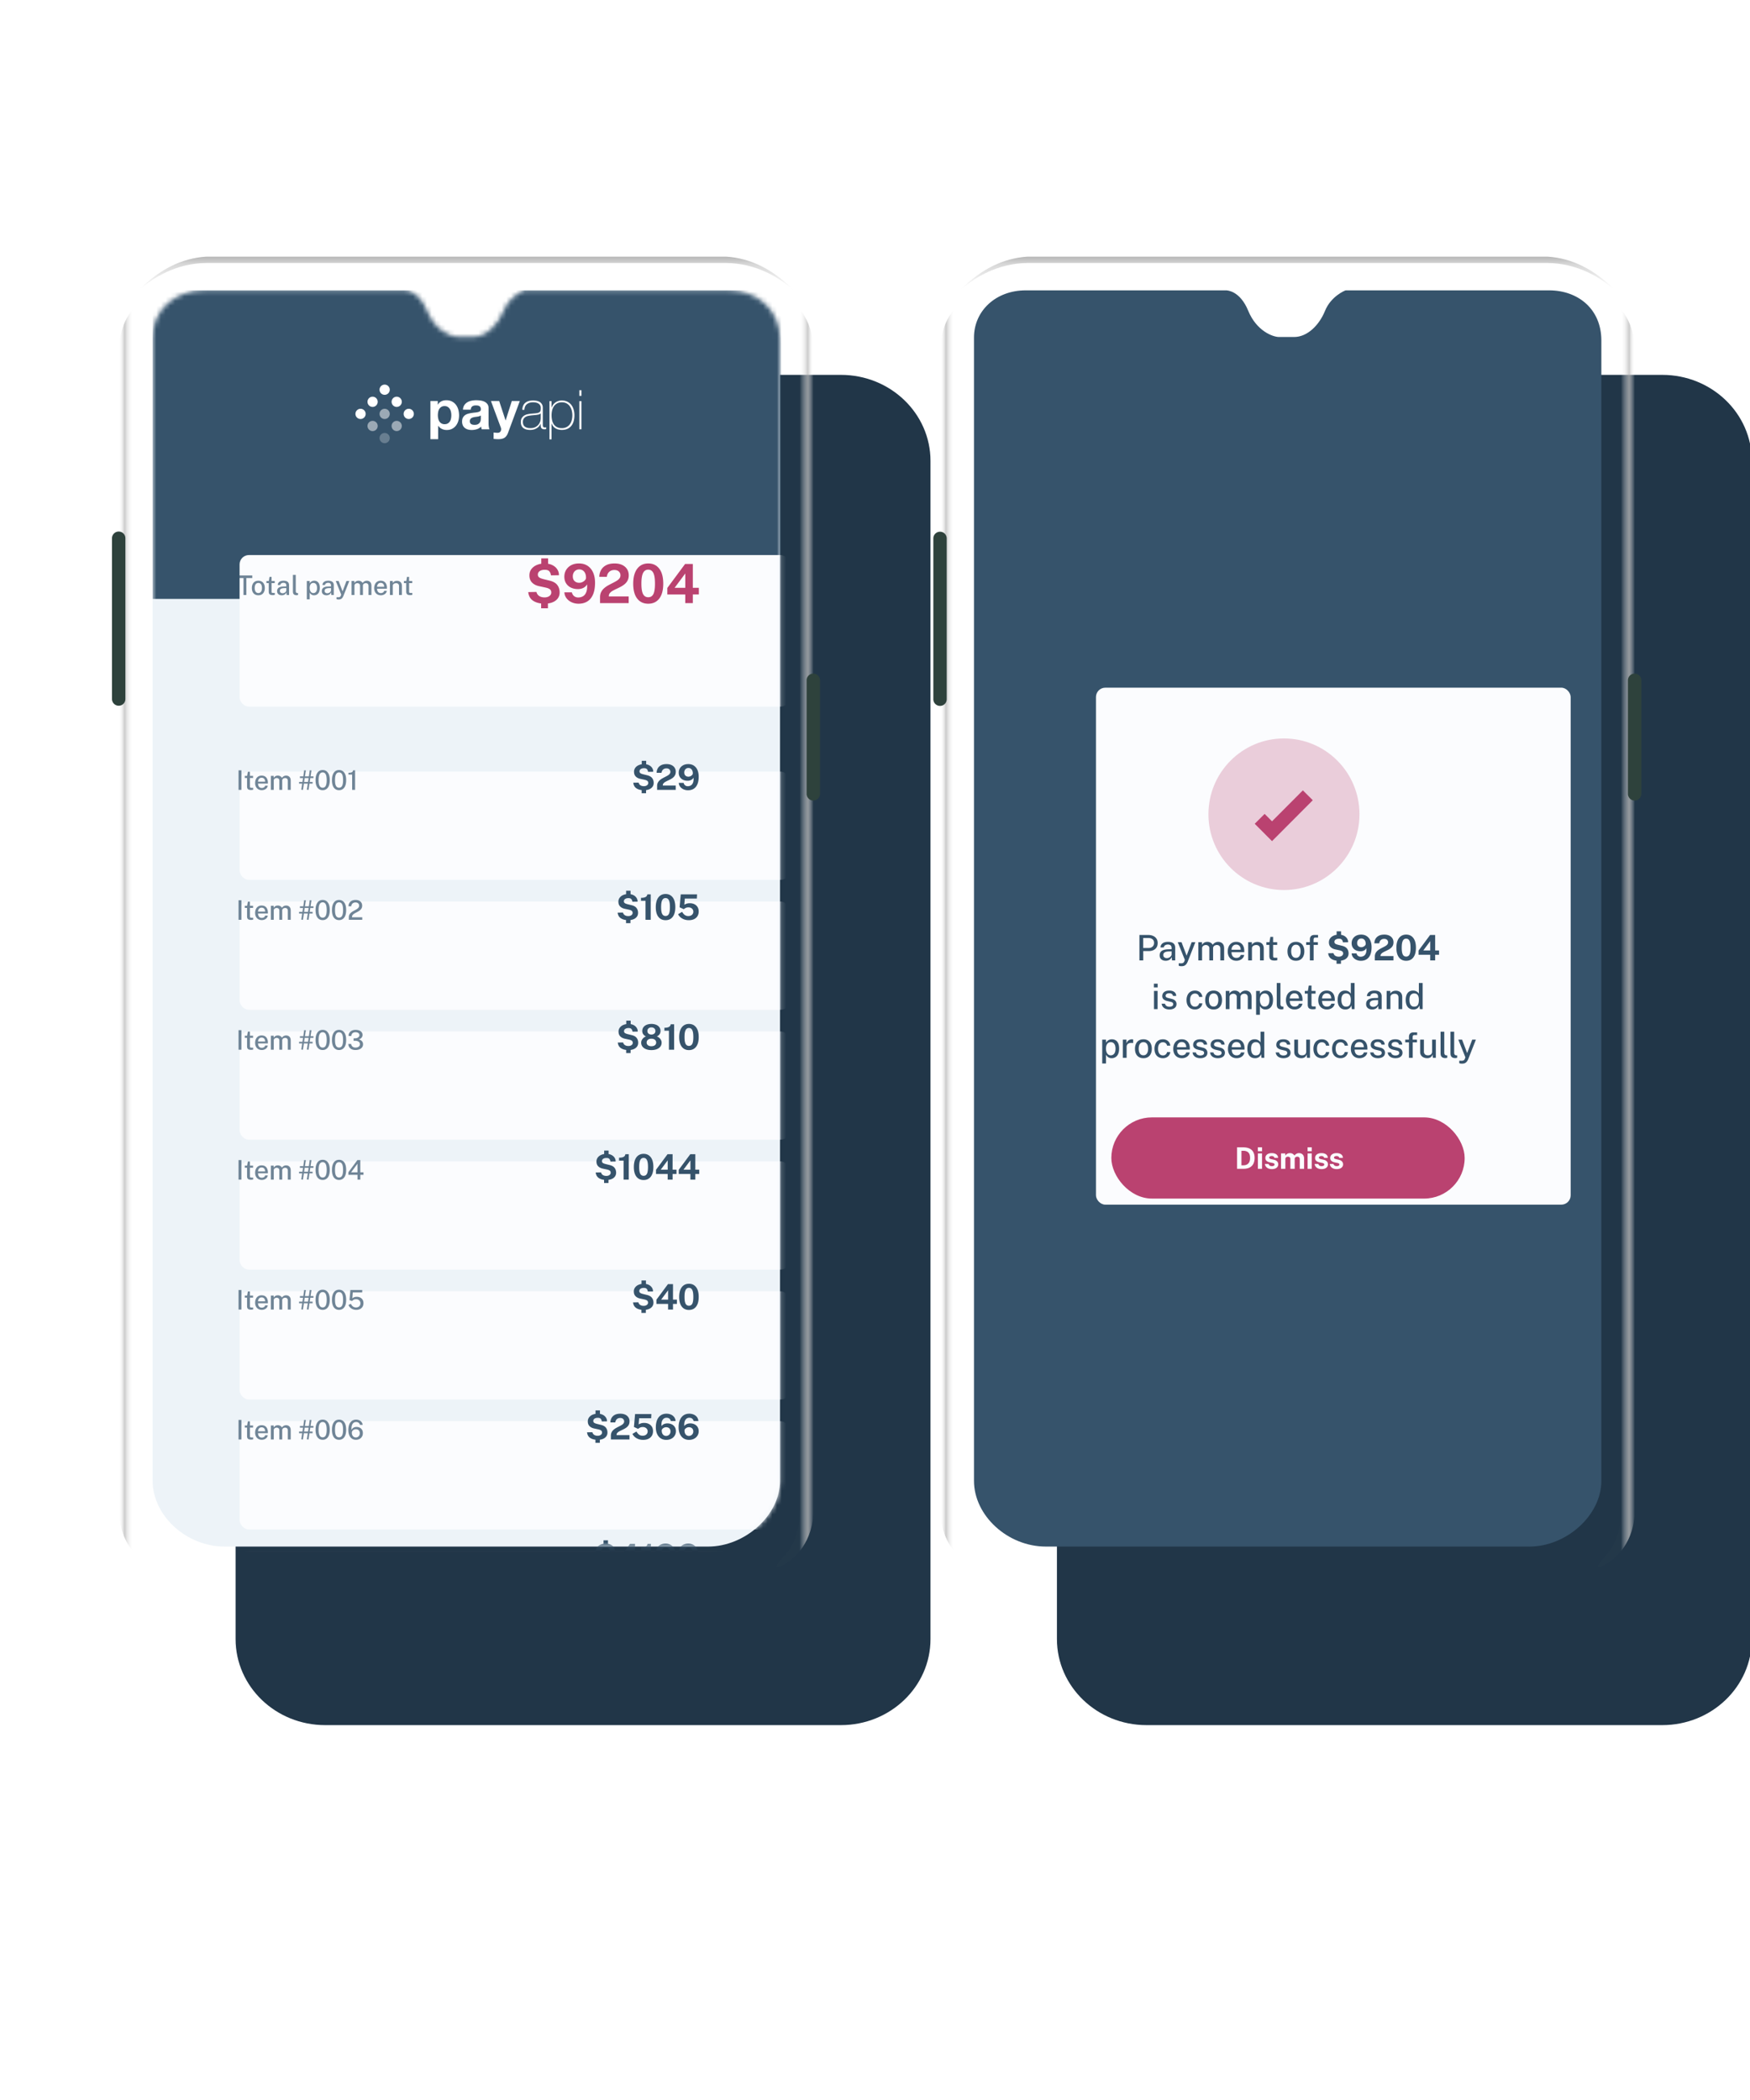 <svg width="375" height="450" fill="none" xmlns="http://www.w3.org/2000/svg"><g filter="url(#a)"><path fill-rule="evenodd" clip-rule="evenodd" d="M220.677 55.33h110.522c10.6 0 19.193 8.257 19.193 18.442v252.456c0 10.185-8.593 18.441-19.193 18.441H220.677c-10.6 0-19.193-8.256-19.193-18.441V73.771c0-10.184 8.593-18.44 19.193-18.44Z" fill="#213648"/></g><path opacity=".596" fill-rule="evenodd" clip-rule="evenodd" d="M331.627 55H220.183c-5.203.318-10.001 2.701-14.395 7.148 2.826-2.476 7.866-5.788 14.53-5.788h111.174c6.664 0 11.704 3.312 14.53 5.788-4.394-4.447-9.192-6.83-14.395-7.148Z" fill="url(#b)" fill-opacity=".65"/><path opacity=".75" fill-rule="evenodd" clip-rule="evenodd" d="M347.376 323.35V75.29c0-6.656-2.437-9.116-3.891-10.696-1.454-1.58-1.516-2.386.573-1.193s6.268 4.667 6.268 11.889v248.06c0 7.221-4.179 10.696-6.268 11.888-2.089 1.193-2.027.387-.573-1.193 1.454-1.579 3.891-4.04 3.891-10.695Z" fill="url(#c)"/><path opacity=".75" fill-rule="evenodd" clip-rule="evenodd" d="M204.434 323.35V75.29c0-6.656 2.437-9.116 3.891-10.696 1.455-1.58 1.516-2.386-.573-1.193s-6.268 4.667-6.268 11.889v248.06c0 7.221 4.179 10.696 6.268 11.888 2.089 1.193 2.028.387.573-1.193-1.454-1.579-3.891-4.04-3.891-10.695Z" fill="url(#d)"/><path fill-rule="evenodd" clip-rule="evenodd" d="M200 115.338a1.435 1.435 0 0 1 2.869 0v34.454a1.435 1.435 0 1 1-2.869 0v-34.454ZM348.842 145.78a1.434 1.434 0 1 1 2.869 0v24.362a1.435 1.435 0 0 1-2.869 0V145.78Z" fill="#2E423C"/><path fill-rule="evenodd" clip-rule="evenodd" d="M262.809 62.218h-43.003c-6.418 0-11.094 4.386-11.094 10.116V317.32c0 7.47 7.226 14.089 15.396 14.089h103.645c7.87 0 15.396-6.67 15.396-14.089V72.996c0-6.867-5.08-10.737-11.094-10.778H288.37c-.165.027-3.166 1.265-4.434 4.386-1.268 3.122-3.82 5.61-6.614 5.61h-3.246c-1.328 0-4.824-1.293-6.595-5.61-1.77-4.316-4.506-4.359-4.672-4.386Z" fill="#36536B"/><mask id="e" style="mask-type:alpha" maskUnits="userSpaceOnUse" x="208" y="62" width="136" height="270"><path fill-rule="evenodd" clip-rule="evenodd" d="M262.809 62.218h-43.003c-6.418 0-11.094 4.386-11.094 10.116V317.32c0 7.47 7.226 14.089 15.396 14.089h103.645c7.87 0 15.396-6.67 15.396-14.089V72.996c0-6.867-5.08-10.737-11.094-10.778H288.37c-.165.027-3.166 1.265-4.434 4.386-1.268 3.122-3.82 5.61-6.614 5.61h-3.246c-1.328 0-4.824-1.293-6.595-5.61-1.77-4.316-4.506-4.359-4.672-4.386Z" fill="#fff"/></mask><g filter="url(#f)"><rect x="224.852" y="137.36" width="101.719" height="110.78" rx="2" fill="#FBFCFE"/></g><path fill-rule="evenodd" clip-rule="evenodd" d="M287.349 205.847v.673h-.946l-.001-.672-.016-.002c-.425-.052-.785-.173-1.08-.364-.406-.263-.639-.668-.699-1.216l1.142-.023c.06.249.19.438.389.568.199.129.449.194.749.194.18 0 .34-.03.479-.089a.809.809 0 0 0 .329-.241.55.55 0 0 0 .12-.349c0-.201-.064-.351-.192-.45-.127-.1-.324-.179-.589-.24l-.891-.192c-.413-.083-.744-.248-.993-.496-.25-.247-.377-.58-.382-.997-.002-.342.09-.638.276-.888.187-.25.441-.443.763-.579l.14-.054c.143-.049.293-.087.45-.112l.024-.002v-.748h.951v.752l.093.016c.178.037.341.092.491.165.299.147.53.345.691.592.162.248.24.521.235.82l-1.108.019c-.035-.241-.116-.431-.241-.569-.125-.138-.333-.207-.623-.207-.151 0-.285.016-.402.049a.993.993 0 0 0-.305.137.559.559 0 0 0-.259.481c0 .158.053.283.16.375.106.092.307.176.603.254l.875.215c.493.118.85.321 1.069.607.219.287.329.635.329 1.045 0 .314-.086.588-.258.821a1.645 1.645 0 0 1-.727.543l-.137.051a2.588 2.588 0 0 1-.453.106l-.056.007Zm-42.368-2.045v1.998h-.819v-5.451h1.882c.388 0 .735.066 1.042.2.307.133.549.329.725.588.177.259.265.576.265.953 0 .362-.081.671-.242.926-.162.255-.387.45-.676.584-.29.135-.625.202-1.005.202h-1.172Zm-.004-.66h1.153c.346 0 .628-.1.845-.299.218-.2.327-.466.327-.798 0-.337-.112-.595-.338-.774-.225-.18-.513-.27-.864-.27h-1.123v2.141Zm4.81 2.734c.278 0 .527-.058.749-.172.222-.114.405-.321.55-.62l.064.716h.68v-2.726a1.3 1.3 0 0 0-.167-.678 1.041 1.041 0 0 0-.509-.424c-.228-.097-.518-.145-.872-.145-.318 0-.594.045-.83.135-.235.091-.42.225-.554.402a1.168 1.168 0 0 0-.223.654h.698c.05-.219.156-.376.318-.471.161-.096.346-.144.554-.144.275-.002.479.061.612.189s.199.304.199.528v.282l-.638.019c-.669.013-1.156.126-1.462.34-.305.213-.458.536-.458.968 0 .242.055.448.165.619.11.171.263.301.457.392.194.09.416.136.667.136Zm-.297-.737a.85.85 0 0 0 .548.175c.123 0 .244-.022.365-.066.12-.044.229-.104.326-.181a.998.998 0 0 0 .235-.258.579.579 0 0 0 .092-.294v-.645l-.526.011c-.268.003-.495.03-.681.083a.886.886 0 0 0-.429.245.638.638 0 0 0-.148.441c0 .209.073.372.218.489Zm3.726 1.905c.185 0 .357-.029.514-.086.158-.058.303-.161.434-.31.132-.148.253-.358.363-.629l1.619-4.117h-.789l-1.082 2.88-1.089-2.88h-.804l1.514 3.785-.121.328a.795.795 0 0 1-.067.14.532.532 0 0 1-.13.141.642.642 0 0 1-.229.104c-.096.025-.22.034-.37.026l-.394-.008v.521l.137.052c.091.036.256.053.494.053Zm4.371-3.819v2.575h-.804v-3.898h.782v.562c.11-.171.26-.32.45-.447.191-.127.436-.19.737-.19a1.34 1.34 0 0 1 .824.284c.122.094.218.211.288.349.122-.186.286-.338.492-.456.205-.118.436-.177.691-.177.138 0 .281.022.428.066.148.044.285.118.412.222.126.104.229.248.308.432.079.183.118.416.118.697v2.556h-.808v-2.469c0-.214-.035-.381-.107-.502a.595.595 0 0 0-.278-.254.905.905 0 0 0-.362-.074c-.115 0-.236.023-.361.068a.74.74 0 0 0-.319.226.652.652 0 0 0-.132.43v2.575h-.804v-2.643a.574.574 0 0 0-.114-.362.718.718 0 0 0-.286-.22.855.855 0 0 0-.34-.074c-.125 0-.25.026-.375.076a.746.746 0 0 0-.314.235.65.65 0 0 0-.126.413Zm7.363 2.651c.258 0 .505-.048.74-.142.235-.094.436-.234.603-.42.166-.186.272-.412.317-.679h-.743a.745.745 0 0 1-.333.471 1.105 1.105 0 0 1-.599.159c-.231 0-.423-.054-.579-.16a.964.964 0 0 1-.347-.438 1.633 1.633 0 0 1-.115-.627h2.735v-.268c0-.395-.066-.737-.199-1.027a1.523 1.523 0 0 0-.584-.677c-.257-.161-.573-.241-.949-.241-.38 0-.706.088-.976.263-.271.176-.477.42-.62.73-.143.31-.214.668-.214 1.073 0 .409.078.762.234 1.059.157.296.375.525.656.684.28.16.605.24.973.24Zm-1.056-2.36h1.969c0-.204-.035-.389-.105-.557a.872.872 0 0 0-.322-.395.95.95 0 0 0-.542-.146.916.916 0 0 0-.556.163 1.006 1.006 0 0 0-.333.414 1.284 1.284 0 0 0-.111.521Zm4.379 2.284v-2.575c0-.161.043-.294.131-.401a.794.794 0 0 1 .346-.24c.143-.052.293-.079.451-.079.235 0 .427.068.576.204.149.135.224.343.224.622v2.469h.804v-2.556c0-.324-.063-.589-.188-.793a1.144 1.144 0 0 0-.498-.453 1.566 1.566 0 0 0-.674-.145c-.206 0-.387.029-.543.087a1.24 1.24 0 0 0-.648.524v-.562h-.785v3.898h.804Zm5.206.004a2.625 2.625 0 0 1-.382.023c-.288 0-.511-.039-.67-.117a.656.656 0 0 1-.331-.338 1.39 1.39 0 0 1-.092-.533v-2.356h-.631v-.581h.654l.199-1.146h.582v1.142h.872v.585h-.872l.004 2.326a.75.75 0 0 0 .039.281.197.197 0 0 0 .136.113c.063.016.15.024.261.024h.454v.524a1.06 1.06 0 0 1-.223.053Zm4.22.072c.389 0 .716-.085.983-.255.266-.17.469-.405.608-.707.139-.301.209-.649.209-1.044 0-.432-.074-.801-.222-1.107a1.6 1.6 0 0 0-.623-.697 1.82 1.82 0 0 0-.951-.239c-.383 0-.71.084-.98.254-.271.17-.477.408-.618.714a2.537 2.537 0 0 0-.213 1.075c0 .425.075.787.224 1.086.149.299.359.527.631.684.272.157.589.236.952.236Zm-.586-.815c.151.128.347.193.59.193a.868.868 0 0 0 .554-.176c.149-.117.261-.281.336-.494.076-.212.113-.458.113-.737 0-.259-.033-.494-.099-.707a1.07 1.07 0 0 0-.322-.507c-.147-.125-.341-.188-.582-.188a.904.904 0 0 0-.563.171 1.035 1.035 0 0 0-.34.487c-.077.21-.115.458-.115.744 0 .254.034.488.102.702.067.213.176.384.326.512Zm4.381.739v-3.317h.909v-.581h-.924v-.498c0-.168.028-.293.085-.375.056-.081.162-.122.317-.122h.56l-.004-.558h-.774c-.32 0-.563.082-.729.247-.165.164-.248.402-.248.714v.592h-.792v.581h.792v3.317h.808Zm10.121.083c.476 0 .886-.107 1.229-.322.343-.215.606-.539.791-.973.184-.433.276-.976.276-1.627 0-.545-.09-1.019-.269-1.423a2.115 2.115 0 0 0-.77-.935c-.334-.22-.732-.33-1.193-.33-.411 0-.769.08-1.074.238a1.764 1.764 0 0 0-.714.656c-.17.279-.255.597-.255.954 0 .354.08.66.242.918.161.257.384.456.669.595.284.14.61.21.978.21.203 0 .387-.027.552-.082.166-.054.31-.13.434-.229.124-.1.221-.216.291-.349.03.435-.004.786-.103 1.055-.099.269-.247.465-.443.589a1.266 1.266 0 0 1-.686.184.873.873 0 0 1-.586-.198.9.9 0 0 1-.3-.514h-1.045c.023.319.127.597.312.835.185.237.425.421.718.552.293.131.608.196.946.196Zm-.552-3.15c.165.157.382.236.65.236.153 0 .301-.035.445-.104a1.09 1.09 0 0 0 .355-.262.492.492 0 0 0 .139-.328 1.48 1.48 0 0 0-.114-.627.922.922 0 0 0-.331-.402.88.88 0 0 0-.494-.139.889.889 0 0 0-.462.12.855.855 0 0 0-.319.339 1.059 1.059 0 0 0-.117.506c0 .284.083.504.248.661Zm7.534 3.067v-.927h-2.768v-.049c0-.166.05-.308.15-.426.1-.118.233-.225.398-.319.166-.094.347-.186.543-.277.197-.09.394-.188.592-.294.198-.106.379-.229.545-.369.165-.141.298-.311.398-.509.1-.199.15-.435.15-.709 0-.329-.08-.617-.24-.863a1.604 1.604 0 0 0-.682-.577c-.295-.139-.645-.208-1.05-.208-.474 0-.867.083-1.18.249-.313.166-.548.39-.704.673a1.986 1.986 0 0 0-.243.944h1.049c.045-.319.162-.557.353-.716.19-.158.422-.237.695-.237.263 0 .47.069.621.207a.69.69 0 0 1 .228.535c0 .171-.052.32-.154.445a1.54 1.54 0 0 1-.408.341 7.844 7.844 0 0 1-.558.304c-.203.1-.405.207-.606.32a3.204 3.204 0 0 0-.556.394c-.17.15-.305.326-.408.528a1.564 1.564 0 0 0-.154.718v.822h3.989Zm4.263-.639c-.368.481-.88.722-1.537.722-.658 0-1.172-.24-1.542-.72-.369-.48-.554-1.171-.554-2.073 0-.604.085-1.115.256-1.535.17-.42.412-.738.725-.956.313-.217.685-.326 1.115-.326.647 0 1.156.242 1.529.726s.56 1.179.56 2.087c0 .902-.184 1.594-.552 2.075Zm-1.537-.179a.766.766 0 0 1-.721-.437c-.155-.292-.233-.777-.233-1.455 0-.692.078-1.189.235-1.493.157-.304.395-.457.716-.457.32 0 .557.151.71.453.152.301.229.8.229 1.497 0 .681-.075 1.166-.226 1.457a.748.748 0 0 1-.71.435Zm6.209-.388v1.206h-1.056l.004-1.206h-2.502v-.905l2.476-3.34h1.078v3.321h.837v.924h-.837Zm-1.052-.924h-1.488l1.488-1.998v1.998Zm-58.41 7.123v.795h-.808v-.795h.808Zm-.015 5.447v-3.898h-.774v3.898h.774Zm3.341-.066a2.148 2.148 0 0 1-.817.142c-.271 0-.524-.043-.761-.129a1.395 1.395 0 0 1-.593-.403 1.327 1.327 0 0 1-.299-.705h.717a.771.771 0 0 0 .517.582c.129.047.267.07.415.07.246 0 .444-.044.596-.134a.445.445 0 0 0 .227-.412.433.433 0 0 0-.122-.321c-.082-.08-.21-.139-.385-.177l-.774-.185c-.321-.075-.577-.195-.77-.36-.193-.164-.291-.395-.293-.692 0-.228.057-.432.171-.61.114-.179.283-.319.509-.421.225-.102.505-.152.841-.152.438 0 .79.098 1.056.294.265.196.403.48.413.852h-.695a.609.609 0 0 0-.242-.421c-.137-.101-.317-.152-.539-.152-.231 0-.42.045-.568.137a.463.463 0 0 0-.221.421.35.35 0 0 0 .161.303c.108.074.269.135.485.183l.736.185c.19.05.347.116.47.198.122.081.219.171.289.269.07.098.12.2.148.305.029.106.044.205.044.298 0 .247-.062.457-.186.632a1.183 1.183 0 0 1-.53.403Zm4.673.142c.285 0 .541-.056.768-.166a1.427 1.427 0 0 0 .806-1.154h-.684a.885.885 0 0 1-.434.615.876.876 0 0 1-.438.105c-.348 0-.613-.128-.794-.384-.182-.257-.272-.601-.272-1.033 0-.473.097-.823.293-1.052a.95.95 0 0 1 .758-.343c.171 0 .318.033.442.1a.81.81 0 0 1 .297.265c.073.111.122.23.144.359h.695a1.534 1.534 0 0 0-.255-.713 1.44 1.44 0 0 0-.551-.477 1.7 1.7 0 0 0-.775-.171c-.379 0-.703.085-.975.256-.272.171-.479.41-.622.716a2.503 2.503 0 0 0-.214 1.067c0 .43.077.795.231 1.095.154.301.368.528.64.683.273.154.587.232.94.232Zm4.976-.255c-.267.17-.595.255-.983.255a1.87 1.87 0 0 1-.952-.236 1.58 1.58 0 0 1-.631-.684c-.149-.299-.224-.661-.224-1.086 0-.41.071-.768.212-1.075.142-.306.348-.544.618-.714.271-.17.598-.254.981-.254.366 0 .682.079.95.239.268.16.476.392.624.697.148.306.222.675.222 1.107 0 .395-.07.743-.209 1.044a1.623 1.623 0 0 1-.608.707Zm-.979-.367c-.243 0-.44-.065-.59-.193a1.091 1.091 0 0 1-.327-.512 2.34 2.34 0 0 1-.101-.702c0-.286.038-.534.114-.744.077-.21.19-.372.34-.487a.91.91 0 0 1 .564-.171c.24 0 .434.063.582.188.148.126.255.295.321.507.067.213.1.448.1.707 0 .279-.038.525-.113.737a1.052 1.052 0 0 1-.336.494.87.87 0 0 1-.554.176Zm3.4-2.029v2.575h-.804v-3.898h.782v.562c.11-.171.26-.32.45-.447.191-.127.436-.19.737-.19a1.34 1.34 0 0 1 .824.284c.122.094.218.211.288.349.122-.186.286-.338.492-.456.205-.118.436-.177.691-.177.138 0 .281.022.428.066.148.044.285.118.412.222.126.104.229.248.308.432.079.183.118.416.118.697v2.556h-.808v-2.469c0-.214-.035-.381-.107-.502a.595.595 0 0 0-.278-.254.909.909 0 0 0-.362-.074c-.115 0-.236.023-.361.068a.74.74 0 0 0-.319.226.652.652 0 0 0-.132.43v2.575h-.804v-2.643a.574.574 0 0 0-.114-.362.718.718 0 0 0-.286-.22.855.855 0 0 0-.34-.074c-.125 0-.25.026-.375.076a.746.746 0 0 0-.314.235.65.65 0 0 0-.126.413Zm6.506 3.789v-1.885c.045.086.102.172.171.258a1.279 1.279 0 0 0 .588.421c.128.045.272.068.432.068.333 0 .621-.079.864-.236.243-.157.43-.389.562-.696.131-.306.197-.686.197-1.138 0-.45-.066-.821-.197-1.114-.132-.293-.314-.51-.549-.652a1.53 1.53 0 0 0-.809-.213 1.45 1.45 0 0 0-.445.064c-.134.042-.253.1-.357.171a1.513 1.513 0 0 0-.453.488l-.007-.648h-.804v5.112h.807Zm.455-1.949a.841.841 0 0 0 .567.196.91.91 0 0 0 .735-.349c.191-.232.287-.596.287-1.091 0-.425-.088-.761-.265-1.009-.176-.247-.429-.371-.757-.371-.338 0-.593.129-.766.387-.173.257-.259.588-.259.993 0 .264.038.504.114.722.077.217.191.391.344.522Zm4.213.788c.058 0 .12-.006.186-.019a1.53 1.53 0 0 0 .194-.049v-.513l-.203-.007c-.148-.013-.258-.067-.329-.162-.071-.096-.107-.234-.107-.415v-4.49h-.793v4.573c0 .138.012.272.036.401.024.13.072.246.145.347a.73.73 0 0 0 .317.243 1.4 1.4 0 0 0 .554.091Zm3.527-.119a1.98 1.98 0 0 1-.74.142c-.368 0-.693-.08-.973-.24a1.659 1.659 0 0 1-.656-.684c-.156-.297-.235-.65-.235-1.059 0-.405.072-.763.215-1.073.142-.31.349-.554.619-.73.271-.175.596-.263.977-.263.376 0 .692.08.949.241.256.161.451.386.584.677.133.29.199.632.199 1.027v.268h-2.735c0 .233.038.443.115.627a.964.964 0 0 0 .347.438c.155.106.348.16.579.16.23 0 .43-.053.599-.159a.74.74 0 0 0 .332-.471h.744a1.327 1.327 0 0 1-.317.679 1.595 1.595 0 0 1-.603.42Zm.173-2.218h-1.969c0-.179.037-.352.111-.521.074-.168.185-.306.332-.414a.918.918 0 0 1 .556-.163c.218 0 .399.049.543.146a.864.864 0 0 1 .321.395c.07.168.106.353.106.557Zm3.365 2.288a2.61 2.61 0 0 1-.381.023c-.288 0-.511-.039-.67-.117a.652.652 0 0 1-.331-.338 1.39 1.39 0 0 1-.092-.533v-2.356h-.631v-.581h.654l.199-1.146h.582v1.142h.871v.585h-.871l.004 2.326a.75.75 0 0 0 .039.281.195.195 0 0 0 .135.113c.064.016.151.024.261.024h.455v.524c-.05.02-.125.038-.224.053Zm2.644.072c.258 0 .505-.048.74-.142a1.58 1.58 0 0 0 .603-.42 1.32 1.32 0 0 0 .318-.679h-.744a.745.745 0 0 1-.333.471 1.102 1.102 0 0 1-.599.159c-.23 0-.423-.054-.578-.16a.966.966 0 0 1-.348-.438 1.634 1.634 0 0 1-.114-.627h2.734v-.268c0-.395-.066-.737-.199-1.027a1.517 1.517 0 0 0-.584-.677c-.257-.161-.573-.241-.948-.241-.381 0-.707.088-.977.263-.271.176-.477.42-.62.73-.143.31-.214.668-.214 1.073 0 .409.078.762.235 1.059.156.296.375.525.655.684.281.16.605.24.973.24Zm-1.055-2.36h1.968c0-.204-.035-.389-.105-.557a.864.864 0 0 0-.321-.395.951.951 0 0 0-.543-.146.918.918 0 0 0-.556.163 1.006 1.006 0 0 0-.333.414 1.3 1.3 0 0 0-.11.521Zm4.99 2.36c.216 0 .4-.029.552-.087a1.157 1.157 0 0 0 .613-.509c.057-.101.1-.194.128-.279l.09.799h.601v-5.602h-.808v2.296a1.227 1.227 0 0 0-.16-.219 1.212 1.212 0 0 0-.259-.218 1.42 1.42 0 0 0-.36-.166 1.563 1.563 0 0 0-.468-.064c-.346 0-.636.083-.87.248-.234.166-.41.399-.528.7-.117.3-.176.653-.176 1.057 0 .661.146 1.167.439 1.518.293.35.695.526 1.206.526Zm-.588-.984c.172.251.419.377.742.377.361 0 .621-.114.782-.342.16-.227.24-.601.24-1.121a2.367 2.367 0 0 0-.109-.747.904.904 0 0 0-.325-.461c-.146-.105-.339-.157-.576-.157a.926.926 0 0 0-.729.322c-.188.215-.282.563-.282 1.043 0 .472.086.834.257 1.086Zm6.331.984c.278 0 .528-.058.75-.172.221-.114.405-.321.55-.62l.064.716h.68v-2.726a1.3 1.3 0 0 0-.167-.678 1.046 1.046 0 0 0-.509-.424c-.228-.097-.519-.145-.872-.145-.318 0-.595.045-.83.135-.235.091-.42.225-.554.402a1.169 1.169 0 0 0-.224.654h.699c.05-.219.156-.376.318-.471.161-.096.346-.144.554-.144.275-.002.479.061.612.189s.199.304.199.528v.282l-.638.019c-.669.013-1.156.126-1.462.34-.305.213-.458.536-.458.968 0 .242.055.448.165.619.11.171.263.301.457.392.194.09.416.136.666.136Zm-.296-.737a.85.85 0 0 0 .548.175 1.157 1.157 0 0 0 .691-.247.998.998 0 0 0 .235-.258.579.579 0 0 0 .092-.294v-.645l-.526.011c-.268.003-.495.03-.682.083a.888.888 0 0 0-.428.245.638.638 0 0 0-.148.441.59.59 0 0 0 .218.489Zm4.214.661v-2.575c0-.161.044-.294.131-.401a.794.794 0 0 1 .346-.24c.143-.052.293-.079.451-.079.235 0 .427.068.576.204.149.135.224.343.224.622v2.469h.804v-2.556c0-.324-.063-.589-.188-.793a1.144 1.144 0 0 0-.498-.453 1.563 1.563 0 0 0-.674-.145c-.205 0-.386.029-.543.087a1.234 1.234 0 0 0-.648.524v-.562h-.785v3.898h.804Zm5.474-.011a1.552 1.552 0 0 1-.552.087c-.511 0-.913-.176-1.206-.526-.293-.351-.439-.857-.439-1.518 0-.404.059-.757.176-1.057.118-.301.294-.534.528-.7.234-.165.524-.248.87-.248.175 0 .331.021.468.064.136.042.256.098.36.166a1.278 1.278 0 0 1 .419.437v-2.296h.808v5.602h-.601l-.091-.799c-.027.085-.07.178-.127.279a1.157 1.157 0 0 1-.613.509Zm-.398-.52c-.323 0-.57-.126-.742-.377-.171-.252-.257-.614-.257-1.086 0-.48.094-.828.282-1.043a.924.924 0 0 1 .728-.322c.238 0 .431.052.577.157a.904.904 0 0 1 .325.461c.07.204.107.453.109.747 0 .52-.08.894-.24 1.121-.161.228-.421.342-.782.342Zm-66.023 10.3v1.885h-.808v-5.112h.804l.008.648a1.505 1.505 0 0 1 .452-.488c.104-.071.223-.129.357-.171a1.45 1.45 0 0 1 .445-.064c.306 0 .576.071.81.213.234.142.417.359.548.652.132.293.197.664.197 1.114 0 .452-.065.832-.197 1.138a1.5 1.5 0 0 1-.561.696 1.557 1.557 0 0 1-.864.236 1.27 1.27 0 0 1-1.02-.489 1.598 1.598 0 0 1-.171-.258Zm1.022.132a.842.842 0 0 1-.568-.196 1.194 1.194 0 0 1-.343-.522 2.153 2.153 0 0 1-.115-.722c0-.405.086-.736.259-.993.173-.258.428-.387.767-.387.328 0 .58.124.757.371.176.248.264.584.264 1.009 0 .495-.095.859-.287 1.091a.908.908 0 0 1-.734.349Zm3.398-1.806v2.345h-.804v-3.898h.77v.799c.065-.191.156-.351.272-.48.117-.13.253-.228.408-.295a1.243 1.243 0 0 1 .642-.09.325.325 0 0 1 .113.032v.777a.402.402 0 0 0-.126-.03c-.051-.006-.096-.009-.133-.012a1.63 1.63 0 0 0-.466.027c-.14.03-.261.08-.363.15a.702.702 0 0 0-.233.276.931.931 0 0 0-.08.399Zm3.599 2.421c.388 0 .716-.085.983-.255.266-.17.469-.405.608-.707.139-.301.209-.649.209-1.044 0-.432-.074-.801-.222-1.107a1.602 1.602 0 0 0-.624-.697 1.817 1.817 0 0 0-.95-.239c-.383 0-.71.084-.981.254-.27.17-.476.408-.618.714a2.552 2.552 0 0 0-.212 1.075c0 .425.075.787.224 1.086.149.299.359.527.631.684.272.157.589.236.952.236Zm-.586-.815c.15.128.347.193.59.193a.87.87 0 0 0 .554-.176c.149-.117.261-.281.336-.494.075-.212.113-.458.113-.737 0-.259-.033-.494-.1-.707a1.061 1.061 0 0 0-.321-.507c-.148-.125-.342-.188-.582-.188a.91.91 0 0 0-.564.171c-.15.115-.263.277-.34.487-.076.21-.114.458-.114.744 0 .254.034.488.101.702.068.213.177.384.327.512Zm4.768.815c.285 0 .541-.056.768-.166a1.427 1.427 0 0 0 .806-1.154h-.684a.885.885 0 0 1-.434.615.875.875 0 0 1-.437.105c-.349 0-.613-.128-.795-.384-.182-.257-.272-.601-.272-1.033 0-.473.097-.823.293-1.052a.95.95 0 0 1 .759-.343c.17 0 .317.033.441.1a.81.81 0 0 1 .297.265c.074.111.122.23.144.359h.695a1.534 1.534 0 0 0-.255-.713 1.444 1.444 0 0 0-.55-.477 1.707 1.707 0 0 0-.776-.171c-.378 0-.703.085-.975.256-.272.171-.479.41-.622.716a2.503 2.503 0 0 0-.214 1.067c0 .43.077.795.231 1.095.154.301.368.528.641.683.273.154.586.232.939.232Zm4.82-.142a1.98 1.98 0 0 1-.74.142c-.368 0-.693-.08-.973-.24a1.659 1.659 0 0 1-.656-.684c-.156-.297-.235-.65-.235-1.059 0-.405.072-.763.215-1.073.142-.31.349-.554.619-.73.271-.175.596-.263.977-.263.376 0 .692.08.949.241.256.161.451.386.584.677.133.29.199.632.199 1.027v.268h-2.735c0 .233.038.443.115.627a.964.964 0 0 0 .347.438c.155.106.348.16.579.16.23 0 .43-.053.599-.159a.74.74 0 0 0 .332-.471h.744a1.327 1.327 0 0 1-.317.679 1.595 1.595 0 0 1-.603.42Zm.173-2.218h-1.969c0-.179.037-.352.111-.521.074-.168.185-.306.332-.414a.918.918 0 0 1 .556-.163c.218 0 .399.049.543.146a.864.864 0 0 1 .321.395c.071.168.106.353.106.557Zm3.824 2.218a2.148 2.148 0 0 1-.817.142c-.271 0-.524-.043-.761-.129a1.398 1.398 0 0 1-.594-.403 1.326 1.326 0 0 1-.298-.705h.717a.771.771 0 0 0 .517.582c.129.047.267.07.415.07.245 0 .444-.044.595-.134a.444.444 0 0 0 .228-.412.433.433 0 0 0-.122-.321c-.082-.08-.21-.139-.385-.177l-.774-.185c-.321-.075-.578-.195-.77-.36-.193-.164-.291-.395-.293-.692 0-.228.057-.432.17-.61a1.14 1.14 0 0 1 .509-.421c.226-.102.506-.152.842-.152.438 0 .79.098 1.056.294.265.196.403.48.413.852h-.695a.609.609 0 0 0-.242-.421c-.137-.101-.317-.152-.54-.152-.23 0-.419.045-.567.137a.46.46 0 0 0-.221.421c0 .128.053.229.161.303.108.074.269.135.485.183l.736.185c.19.05.347.116.47.198.122.081.219.171.289.269.07.098.119.2.148.305.029.106.043.205.043.298 0 .247-.062.457-.186.632-.123.174-.3.309-.529.403Zm2.934.142c.316 0 .588-.048.817-.142.229-.094.406-.229.53-.403.124-.175.186-.385.186-.632 0-.093-.015-.192-.044-.298a.945.945 0 0 0-.148-.305 1.076 1.076 0 0 0-.289-.269 1.553 1.553 0 0 0-.47-.198l-.736-.185a1.43 1.43 0 0 1-.485-.183.35.35 0 0 1-.161-.303c0-.189.074-.329.221-.421.148-.092.337-.137.568-.137.223 0 .402.051.539.152a.609.609 0 0 1 .242.421h.695c-.01-.372-.148-.656-.413-.852-.266-.196-.618-.294-1.056-.294-.335 0-.616.05-.841.152a1.135 1.135 0 0 0-.509.421 1.108 1.108 0 0 0-.171.61c.002.297.1.528.293.692.193.165.449.285.77.36l.774.185c.175.038.303.097.385.177a.433.433 0 0 1 .122.321.445.445 0 0 1-.227.412c-.152.09-.35.134-.596.134-.148 0-.286-.023-.415-.07a.835.835 0 0 1-.33-.214.754.754 0 0 1-.186-.368h-.718c.04.287.14.522.299.705.159.183.357.318.593.403.237.086.49.129.761.129Zm4.792-.142a1.98 1.98 0 0 1-.74.142c-.368 0-.693-.08-.973-.24a1.659 1.659 0 0 1-.656-.684c-.156-.297-.235-.65-.235-1.059 0-.405.072-.763.215-1.073.142-.31.349-.554.619-.73.271-.175.596-.263.977-.263.376 0 .692.08.949.241.256.161.451.386.584.677.133.29.199.632.199 1.027v.268h-2.735c0 .233.038.443.115.627a.964.964 0 0 0 .347.438c.155.106.348.16.579.16.23 0 .43-.053.599-.159a.74.74 0 0 0 .332-.471h.744a1.327 1.327 0 0 1-.317.679 1.595 1.595 0 0 1-.603.42Zm.173-2.218h-1.969c0-.179.037-.352.111-.521.074-.168.185-.306.332-.414a.918.918 0 0 1 .556-.163c.218 0 .399.049.543.146a.864.864 0 0 1 .321.395c.071.168.106.353.106.557Zm3.574 2.273a1.56 1.56 0 0 1-.552.087c-.511 0-.913-.176-1.206-.526-.293-.351-.44-.857-.44-1.518 0-.404.059-.757.177-1.057.118-.301.294-.534.528-.7.234-.165.524-.248.869-.248.176 0 .332.021.468.064a1.412 1.412 0 0 1 .62.384c.069.078.122.151.16.219v-2.296h.807v5.602h-.601l-.09-.799c-.027.085-.07.178-.128.279a1.157 1.157 0 0 1-.612.509Zm-.398-.52c-.323 0-.571-.126-.742-.377-.172-.252-.257-.614-.257-1.086 0-.48.093-.828.281-1.043a.926.926 0 0 1 .729-.322c.238 0 .43.052.577.157a.91.91 0 0 1 .325.461c.07.204.106.453.109.747 0 .52-.081.894-.241 1.121-.16.228-.421.342-.781.342Zm6.74.465a2.144 2.144 0 0 1-.817.142c-.27 0-.524-.043-.76-.129a1.398 1.398 0 0 1-.594-.403 1.327 1.327 0 0 1-.299-.705h.718a.754.754 0 0 0 .186.368.835.835 0 0 0 .33.214c.129.047.268.07.415.07.246 0 .444-.044.596-.134a.445.445 0 0 0 .227-.412c0-.134-.04-.24-.122-.321-.081-.08-.21-.139-.385-.177l-.774-.185c-.32-.075-.577-.195-.77-.36-.193-.164-.29-.395-.293-.692 0-.228.057-.432.171-.61a1.14 1.14 0 0 1 .509-.421c.225-.102.506-.152.841-.152.439 0 .791.098 1.056.294.266.196.403.48.413.852h-.695a.605.605 0 0 0-.242-.421c-.136-.101-.316-.152-.539-.152-.23 0-.42.045-.567.137a.461.461 0 0 0-.222.421c0 .128.054.229.162.303.107.074.269.135.484.183l.737.185c.19.05.346.116.469.198.123.081.219.171.289.269.071.098.12.2.149.305.029.106.043.205.043.298 0 .247-.062.457-.186.632a1.183 1.183 0 0 1-.53.403Zm2.998.142a1.51 1.51 0 0 0 .506-.078c.159-.054.296-.142.413-.264.116-.122.197-.284.242-.488l.09.754h.624v-3.898h-.8v2.537c0 .269-.08.473-.241.613-.16.139-.373.209-.638.209-.293 0-.512-.073-.658-.219a.77.77 0 0 1-.218-.569v-2.571h-.807v2.658c0 .216.04.406.122.569.081.163.191.3.33.411.139.111.298.194.476.249.177.055.364.084.559.087Zm5.198-.166c-.226.11-.482.166-.768.166-.353 0-.666-.078-.939-.232a1.601 1.601 0 0 1-.641-.683c-.154-.3-.231-.665-.231-1.095 0-.404.072-.76.215-1.067.142-.306.35-.545.621-.716.272-.171.597-.256.975-.256.291 0 .549.057.776.171.226.114.41.273.55.477.14.204.226.441.256.713h-.695a.935.935 0 0 0-.145-.359.81.81 0 0 0-.297-.265.915.915 0 0 0-.441-.1.95.95 0 0 0-.759.343c-.195.229-.293.579-.293 1.052 0 .432.091.776.272 1.033.182.256.447.384.795.384a.876.876 0 0 0 .438-.105.885.885 0 0 0 .433-.615h.684a1.426 1.426 0 0 1-.253.69 1.446 1.446 0 0 1-.553.464Zm3.229.166c.286 0 .542-.056.769-.166a1.45 1.45 0 0 0 .552-.464c.141-.199.226-.429.253-.69h-.683a.9.9 0 0 1-.139.343.85.85 0 0 1-.295.272.876.876 0 0 1-.438.105c-.348 0-.613-.128-.794-.384-.182-.257-.273-.601-.273-1.033 0-.473.098-.823.293-1.052a.952.952 0 0 1 .759-.343c.17 0 .318.033.442.1a.808.808 0 0 1 .296.265c.074.111.122.23.145.359h.695a1.524 1.524 0 0 0-.256-.713 1.437 1.437 0 0 0-.55-.477 1.704 1.704 0 0 0-.776-.171c-.378 0-.703.085-.974.256-.272.171-.479.41-.622.716a2.503 2.503 0 0 0-.214 1.067c0 .43.077.795.231 1.095.154.301.367.528.64.683.273.154.586.232.939.232Zm4.82-.142a1.976 1.976 0 0 1-.74.142c-.368 0-.692-.08-.973-.24a1.656 1.656 0 0 1-.655-.684c-.157-.297-.235-.65-.235-1.059 0-.405.071-.763.214-1.073.143-.31.349-.554.62-.73.27-.175.596-.263.977-.263.375 0 .692.08.948.241.257.161.452.386.584.677.133.29.2.632.2 1.027v.268h-2.735c0 .233.038.443.114.627a.966.966 0 0 0 .348.438c.155.106.348.16.578.16.231 0 .43-.053.599-.159a.742.742 0 0 0 .333-.471h.744a1.32 1.32 0 0 1-.318.679 1.58 1.58 0 0 1-.603.42Zm.173-2.218h-1.968a1.3 1.3 0 0 1 .11-.521c.074-.168.185-.306.333-.414a.918.918 0 0 1 .556-.163c.218 0 .399.049.543.146a.864.864 0 0 1 .321.395c.07.168.105.353.105.557Zm3.824 2.218a2.144 2.144 0 0 1-.817.142c-.27 0-.524-.043-.76-.129a1.398 1.398 0 0 1-.594-.403 1.327 1.327 0 0 1-.299-.705h.718a.754.754 0 0 0 .186.368.835.835 0 0 0 .33.214c.129.047.268.07.416.07.245 0 .443-.044.595-.134a.444.444 0 0 0 .227-.412c0-.134-.04-.24-.122-.321-.081-.08-.21-.139-.385-.177l-.774-.185c-.32-.075-.577-.195-.77-.36-.193-.164-.29-.395-.293-.692 0-.228.057-.432.171-.61a1.14 1.14 0 0 1 .509-.421c.225-.102.506-.152.842-.152.438 0 .79.098 1.055.294.266.196.403.48.413.852h-.695a.605.605 0 0 0-.242-.421c-.136-.101-.316-.152-.539-.152-.23 0-.419.045-.567.137a.461.461 0 0 0-.222.421c0 .128.054.229.162.303.107.074.269.135.484.183l.737.185c.19.05.346.116.469.198.123.081.219.171.289.269.071.098.12.2.149.305.029.106.043.205.043.298 0 .247-.062.457-.186.632-.124.174-.3.309-.53.403Zm2.935.142c.315 0 .587-.048.817-.142a1.18 1.18 0 0 0 .529-.403c.124-.175.186-.385.186-.632 0-.093-.014-.192-.043-.298a.966.966 0 0 0-.148-.305 1.081 1.081 0 0 0-.29-.269 1.547 1.547 0 0 0-.469-.198l-.736-.185a1.421 1.421 0 0 1-.485-.183.349.349 0 0 1-.162-.303c0-.189.074-.329.222-.421.148-.092.337-.137.567-.137.223 0 .403.051.539.152a.607.607 0 0 1 .243.421h.695c-.01-.372-.148-.656-.414-.852-.265-.196-.617-.294-1.055-.294-.336 0-.616.05-.842.152a1.14 1.14 0 0 0-.509.421 1.108 1.108 0 0 0-.171.61c.003.297.101.528.293.692.193.165.45.285.77.36l.774.185c.176.038.304.097.385.177a.429.429 0 0 1 .122.321.444.444 0 0 1-.227.412c-.151.09-.35.134-.595.134-.148 0-.286-.023-.415-.07a.771.771 0 0 1-.517-.582h-.717c.04.287.139.522.298.705.159.183.357.318.594.403.236.086.49.129.761.129Zm3.721-3.393v3.317h-.808v-3.317h-.793v-.581h.793v-.592c0-.312.083-.55.248-.714.165-.165.408-.247.729-.247h.774l.003.558h-.559c-.156 0-.261.041-.318.122-.056.082-.084.207-.084.375v.498h.924v.581h-.909Zm3.076 3.393c.177.002.346-.024.505-.078a1.01 1.01 0 0 0 .413-.264.996.996 0 0 0 .242-.488l.091.754h.623v-3.898h-.8v2.537c0 .269-.08.473-.24.613-.161.139-.374.209-.639.209-.293 0-.512-.073-.657-.219a.766.766 0 0 1-.218-.569v-2.571h-.808v2.658c0 .216.041.406.122.569.082.163.192.3.331.411.139.111.297.194.475.249.178.055.364.084.56.087Zm4.127-.042a1.4 1.4 0 0 1-.74-.072.73.73 0 0 1-.317-.243.846.846 0 0 1-.145-.347 2.191 2.191 0 0 1-.036-.401v-4.573h.793v4.49c0 .181.036.319.107.415.071.095.181.149.329.162l.202.007v.513c-.062.02-.127.037-.193.049Zm1.936.019a.978.978 0 0 0 .186-.019c.066-.012.13-.029.193-.049v-.513l-.203-.007c-.148-.013-.257-.067-.329-.162-.071-.096-.107-.234-.107-.415v-4.49h-.792v4.573c0 .138.012.272.035.401.024.13.072.246.145.347a.736.736 0 0 0 .317.243c.139.061.324.091.555.091Zm1.978 1.105a1.498 1.498 0 0 1-.514.086c-.238 0-.403-.017-.494-.053l-.137-.052v-.521l.394.008c.15.008.274-.001.37-.026a.634.634 0 0 0 .229-.104.516.516 0 0 0 .13-.141.795.795 0 0 0 .067-.14l.121-.328-1.514-3.785h.804l1.089 2.88 1.082-2.88h.789l-1.619 4.117c-.11.271-.231.481-.363.629a1.071 1.071 0 0 1-.434.31Z" fill="#36536B"/><ellipse opacity=".25" cx="275.133" cy="174.48" rx="16.183" ry="16.24" fill="#BA4270"/><path d="m269.932 175.464 2.645 2.654 7.671-7.698" stroke="#BA4270" stroke-width="3"/><rect x="238.144" y="239.44" width="75.711" height="17.4" rx="8.7" fill="#BA4270"/><path fill-rule="evenodd" clip-rule="evenodd" d="M267.787 250.176c-.357.19-.81.284-1.359.284h-1.341v-4.612h.573a63.22 63.22 0 0 1 .8.006c.557.013 1.012.113 1.364.3.351.187.609.449.774.785.164.336.246.733.246 1.193 0 .478-.087.891-.261 1.239a1.811 1.811 0 0 1-.796.805Zm-1.766-.468h.426c.263 0 .502-.051.717-.154.215-.102.387-.269.516-.5.13-.232.194-.542.194-.929 0-.359-.057-.651-.171-.875a1.074 1.074 0 0 0-.49-.493 1.693 1.693 0 0 0-.753-.157h-.439v3.108Zm4.421-3.018v-.839h-.903v.839h.903Zm-.01.472v3.298h-.887v-3.298h.887Zm2.094 3.362c.273 0 .513-.04.721-.121.208-.081.37-.198.486-.353a.896.896 0 0 0 .175-.559.915.915 0 0 0-.437-.78 1.383 1.383 0 0 0-.45-.184l-.534-.121a1.333 1.333 0 0 1-.394-.129c-.084-.05-.127-.119-.127-.206a.28.28 0 0 1 .156-.261.808.808 0 0 1 .397-.087c.155 0 .284.035.386.104a.438.438 0 0 1 .19.295h.775c-.004-.325-.128-.577-.37-.756-.243-.179-.566-.268-.971-.268a1.87 1.87 0 0 0-.757.137 1.054 1.054 0 0 0-.465.374.935.935 0 0 0-.158.532c.004.272.094.482.27.63.176.148.409.253.7.315l.578.121a.716.716 0 0 1 .32.121.264.264 0 0 1 .097.214c0 .117-.055.203-.164.26a.947.947 0 0 1-.431.084.895.895 0 0 1-.267-.043.64.64 0 0 1-.249-.145.534.534 0 0 1-.151-.278h-.805c.041.26.134.471.28.634.146.162.325.281.537.357.212.075.433.113.662.113Zm2.91-2.175v2.111h-.928v-3.298h.909v.466c.1-.145.234-.269.402-.374.169-.104.381-.156.637-.156.113 0 .227.02.344.061.116.04.226.099.329.177a.893.893 0 0 1 .249.292c.106-.151.246-.277.418-.378.173-.101.365-.152.577-.152.123 0 .248.02.374.061a.977.977 0 0 1 .604.563c.064.152.097.34.097.563v2.175h-.929v-2.06a.585.585 0 0 0-.077-.318.454.454 0 0 0-.198-.172.616.616 0 0 0-.252-.053.684.684 0 0 0-.251.05.52.52 0 0 0-.217.158.435.435 0 0 0-.089.284v2.111h-.925v-2.143c0-.1-.026-.184-.079-.252a.506.506 0 0 0-.199-.155.595.595 0 0 0-.243-.053.661.661 0 0 0-.254.053.509.509 0 0 0-.213.163.435.435 0 0 0-.086.276Zm5.66-1.659v-.839h-.903v.839h.903Zm-.009.472v3.298h-.887v-3.298h.887Zm2.093 3.362c.273 0 .514-.04.722-.121.207-.081.369-.198.486-.353a.896.896 0 0 0 .175-.559.97.97 0 0 0-.037-.251.87.87 0 0 0-.132-.276.992.992 0 0 0-.268-.253 1.402 1.402 0 0 0-.45-.184l-.534-.121a1.333 1.333 0 0 1-.394-.129c-.085-.05-.127-.119-.127-.206a.28.28 0 0 1 .155-.261.812.812 0 0 1 .398-.087.68.68 0 0 1 .386.104.433.433 0 0 1 .189.295h.776c-.005-.325-.128-.577-.371-.756-.242-.179-.566-.268-.971-.268a1.86 1.86 0 0 0-.756.137 1.057 1.057 0 0 0-.466.374.934.934 0 0 0-.157.532c.004.272.094.482.27.63.176.148.409.253.699.315l.579.121a.711.711 0 0 1 .319.121.26.26 0 0 1 .097.214c0 .117-.054.203-.164.26a.942.942 0 0 1-.43.084.895.895 0 0 1-.267-.043.644.644 0 0 1-.25-.145.54.54 0 0 1-.151-.278h-.804c.04.26.134.471.28.634.146.162.325.281.537.357.212.075.432.113.661.113Zm3.963-.121a1.98 1.98 0 0 1-.722.121c-.229 0-.449-.038-.661-.113a1.302 1.302 0 0 1-.537-.357 1.199 1.199 0 0 1-.28-.634h.804a.54.54 0 0 0 .151.278.644.644 0 0 0 .25.145.895.895 0 0 0 .267.043.95.95 0 0 0 .431-.084.276.276 0 0 0 .163-.26.26.26 0 0 0-.097-.214.711.711 0 0 0-.319-.121l-.579-.121c-.29-.062-.523-.167-.699-.315-.176-.148-.266-.358-.27-.63 0-.198.052-.375.157-.532.105-.158.26-.282.466-.374.205-.091.458-.137.756-.137.405 0 .729.089.971.268.243.179.367.431.371.756h-.776a.433.433 0 0 0-.189-.295.677.677 0 0 0-.386-.104.812.812 0 0 0-.398.087.28.28 0 0 0-.155.261c0 .087.042.156.127.206.085.05.216.093.394.129l.534.121c.184.045.334.106.45.184a.992.992 0 0 1 .268.253.87.87 0 0 1 .132.276.97.97 0 0 1 .037.251.896.896 0 0 1-.175.559 1.08 1.08 0 0 1-.486.353Z" fill="#FBFCFE"/><g filter="url(#g)"><path fill-rule="evenodd" clip-rule="evenodd" d="M44.677 55.33h110.522c10.6 0 19.193 8.257 19.193 18.442v252.456c0 10.185-8.593 18.441-19.193 18.441H44.677c-10.6 0-19.193-8.256-19.193-18.441V73.771c0-10.184 8.593-18.44 19.193-18.44Z" fill="#213648"/></g><path opacity=".596" fill-rule="evenodd" clip-rule="evenodd" d="M155.627 55H44.183c-5.203.318-10.001 2.701-14.395 7.148 2.826-2.476 7.866-5.788 14.53-5.788h111.174c6.664 0 11.704 3.312 14.53 5.788-4.394-4.447-9.192-6.83-14.395-7.148Z" fill="url(#h)" fill-opacity=".65"/><path opacity=".75" fill-rule="evenodd" clip-rule="evenodd" d="M171.376 323.35V75.29c0-6.656-2.437-9.116-3.891-10.696-1.454-1.58-1.516-2.386.573-1.193s6.268 4.667 6.268 11.889v248.06c0 7.221-4.179 10.696-6.268 11.888-2.089 1.193-2.027.387-.573-1.193 1.454-1.579 3.891-4.04 3.891-10.695Z" fill="url(#i)"/><path opacity=".75" fill-rule="evenodd" clip-rule="evenodd" d="M28.434 323.35V75.29c0-6.656 2.437-9.116 3.891-10.696 1.454-1.58 1.516-2.386-.573-1.193-2.09 1.193-6.268 4.667-6.268 11.889v248.06c0 7.221 4.179 10.696 6.268 11.888 2.09 1.193 2.027.387.573-1.193-1.454-1.579-3.891-4.04-3.891-10.695Z" fill="url(#j)"/><path fill-rule="evenodd" clip-rule="evenodd" d="M24 115.338a1.435 1.435 0 0 1 2.87 0v34.454a1.435 1.435 0 0 1-2.87 0v-34.454ZM172.842 145.78a1.434 1.434 0 1 1 2.869 0v24.362a1.435 1.435 0 0 1-2.869 0V145.78Z" fill="#2E423C"/><path fill-rule="evenodd" clip-rule="evenodd" d="M86.81 62.218H43.805c-6.418 0-11.094 4.386-11.094 10.116V317.32c0 7.47 7.226 14.089 15.396 14.089h103.645c7.87 0 15.396-6.67 15.396-14.089V72.996c0-6.867-5.08-10.737-11.094-10.778H112.37c-.165.027-3.166 1.265-4.434 4.386-1.268 3.122-3.82 5.61-6.614 5.61h-3.246c-1.328 0-4.824-1.293-6.595-5.61-1.77-4.316-4.506-4.359-4.672-4.386Z" fill="#EDF3F8"/><mask id="k" style="mask-type:alpha" maskUnits="userSpaceOnUse" x="32" y="62" width="136" height="270"><path fill-rule="evenodd" clip-rule="evenodd" d="M86.81 62.218H43.805c-6.418 0-11.094 4.386-11.094 10.116V317.32c0 7.47 7.226 14.089 15.396 14.089h103.645c7.87 0 15.396-6.67 15.396-14.089V72.996c0-6.867-5.08-10.737-11.094-10.778H112.37c-.165.027-3.166 1.265-4.434 4.386-1.268 3.122-3.82 5.61-6.614 5.61h-3.246c-1.328 0-4.824-1.293-6.595-5.61-1.77-4.316-4.506-4.359-4.672-4.386Z" fill="#fff"/></mask><g mask="url(#k)"><g filter="url(#l)"><rect x="41.339" y="155.34" width="117.901" height="23.2" rx="2" fill="#FBFCFE"/></g><path opacity=".7" fill-rule="evenodd" clip-rule="evenodd" d="M70.257 168.777c-.273.365-.645.547-1.115.547-.471 0-.843-.181-1.115-.544-.272-.362-.407-.896-.407-1.602 0-.474.062-.871.187-1.193.126-.322.302-.565.53-.73.229-.164.498-.246.808-.246.465 0 .834.183 1.109.549.274.367.411.905.411 1.614 0 .706-.136 1.241-.409 1.605Zm-3.94-.862-.203 1.357-.36-.052.195-1.305h-.831l-.203 1.357-.358-.052.196-1.305h-.67v-.357h.724l.125-.832h-.664v-.357h.718l.198-1.311.355.041-.19 1.27h.833l.198-1.311.359.041-.191 1.27h.621v.357h-.674l-.124.832h.613v.357h-.667Zm-14.584-2.848v4.193h-.618v-4.193h.618Zm2.34 4.196a1.965 1.965 0 0 1-.293.017c-.222 0-.394-.029-.516-.089a.502.502 0 0 1-.254-.26 1.064 1.064 0 0 1-.071-.41v-1.813h-.486v-.446h.503l.153-.882h.448v.879h.67v.449h-.67l.003 1.789c0 .099.01.171.03.217a.15.15 0 0 0 .104.087c.05.012.116.018.201.018h.35v.403a.812.812 0 0 1-.172.041Zm2.034.055c.198 0 .388-.036.569-.109.181-.072.336-.18.464-.323.128-.143.21-.317.244-.522h-.572a.575.575 0 0 1-.256.363.854.854 0 0 1-.46.121.768.768 0 0 1-.446-.123.74.74 0 0 1-.267-.336 1.253 1.253 0 0 1-.088-.483h2.103v-.206c0-.304-.05-.567-.153-.79a1.173 1.173 0 0 0-.45-.521c-.197-.124-.44-.185-.729-.185-.293 0-.543.067-.751.203a1.297 1.297 0 0 0-.477.561c-.11.239-.165.514-.165.825 0 .315.06.587.18.815.121.228.29.403.505.526.216.123.465.184.749.184Zm-.812-1.815h1.514c0-.157-.027-.299-.081-.428a.664.664 0 0 0-.247-.304.729.729 0 0 0-.418-.112.7.7 0 0 0-.427.125.77.77 0 0 0-.256.319.984.984 0 0 0-.085.4Zm3.368 1.757v-1.981c0-.129.032-.235.096-.317a.569.569 0 0 1 .242-.181.764.764 0 0 1 .289-.058.67.67 0 0 1 .261.056c.088.038.161.094.22.17a.437.437 0 0 1 .088.278v2.033h.618v-1.981a.5.5 0 0 1 .102-.33.567.567 0 0 1 .245-.174.81.81 0 0 1 .278-.052.71.71 0 0 1 .278.056.459.459 0 0 1 .214.196.76.76 0 0 1 .083.386v1.899h.62v-1.966c0-.217-.03-.395-.09-.537a.867.867 0 0 0-.237-.332.903.903 0 0 0-.316-.171 1.181 1.181 0 0 0-.33-.05c-.197 0-.374.045-.532.136a1.106 1.106 0 0 0-.378.351.774.774 0 0 0-.221-.268 1.03 1.03 0 0 0-.634-.219c-.232 0-.42.048-.567.146a1.19 1.19 0 0 0-.347.344v-.432h-.6v2.998h.618Zm7.34-1.702h-.832l.125-.832h.832l-.125.832Zm3.142 1.238a.707.707 0 0 1-.648-.38c-.148-.253-.221-.667-.221-1.241 0-.584.074-1.006.222-1.266.148-.26.363-.39.644-.39.284 0 .498.129.642.387.144.258.217.681.217 1.269 0 .576-.072.99-.214 1.243a.693.693 0 0 1-.642.378Zm4.623-.019c-.273.365-.644.547-1.114.547-.472 0-.844-.181-1.115-.544-.272-.362-.408-.896-.408-1.602 0-.474.063-.871.188-1.193.125-.322.302-.565.53-.73.228-.164.498-.246.808-.246.464 0 .834.183 1.108.549.275.367.412.905.412 1.614 0 .706-.136 1.241-.409 1.605Zm-1.111.019a.706.706 0 0 1-.649-.38c-.147-.253-.22-.667-.22-1.241 0-.584.073-1.006.222-1.266.148-.26.363-.39.644-.39.283 0 .497.129.642.387.144.258.216.681.216 1.269 0 .576-.071.99-.214 1.243a.693.693 0 0 1-.641.378Zm3.433-3.729v4.193h-.632v-3.283h-.792v-.385c.246 0 .44-.02.582-.06a.57.57 0 0 0 .306-.177.502.502 0 0 0 .106-.288h.43Z" fill="#36536B"/><path fill-rule="evenodd" clip-rule="evenodd" d="M138.445 169.307v.673h-.947v-.672l-.017-.002c-.424-.052-.784-.173-1.08-.364-.405-.263-.638-.668-.698-1.216l1.142-.023c.06.249.189.438.389.568.199.129.449.194.749.194.18 0 .34-.03.479-.089a.809.809 0 0 0 .329-.241.55.55 0 0 0 .12-.349c0-.201-.064-.351-.192-.45-.127-.1-.324-.18-.589-.24l-.891-.192c-.413-.083-.744-.248-.993-.496-.25-.247-.377-.58-.382-.997-.002-.342.09-.638.276-.888.187-.25.441-.443.763-.579l.14-.054c.143-.049.293-.087.45-.112l.024-.002v-.748h.951v.752l.093.016c.178.037.341.092.491.165.299.147.53.345.691.592.162.248.24.521.235.82l-1.108.019c-.035-.241-.116-.431-.241-.569-.125-.138-.333-.208-.623-.208-.151 0-.285.017-.402.05a.982.982 0 0 0-.305.137.559.559 0 0 0-.259.481c0 .158.053.283.16.375.106.092.307.176.603.254l.875.215c.493.118.85.321 1.069.607.219.287.329.635.329 1.045 0 .314-.086.588-.258.821a1.645 1.645 0 0 1-.727.543l-.137.051a2.588 2.588 0 0 1-.453.106l-.056.007Zm6.355-.974v.927h-3.99v-.822c0-.276.052-.516.154-.718.103-.202.239-.378.408-.528.169-.149.354-.281.556-.394.202-.113.404-.22.607-.32a8.07 8.07 0 0 0 .558-.304c.169-.101.304-.215.407-.341a.679.679 0 0 0 .154-.445.693.693 0 0 0-.227-.535c-.152-.138-.359-.207-.622-.207-.273 0-.504.079-.695.237-.19.159-.308.397-.353.716h-1.048c.005-.346.086-.661.242-.944.157-.283.392-.507.705-.673.313-.166.706-.249 1.179-.249.406 0 .756.069 1.05.208.294.138.522.33.682.576.16.247.24.535.24.864 0 .274-.05.51-.15.709-.1.198-.233.368-.398.509-.165.14-.347.263-.545.369-.198.106-.395.204-.591.294a7.19 7.19 0 0 0-.543.277 1.452 1.452 0 0 0-.398.319.633.633 0 0 0-.151.426v.049h2.769Zm2.624 1.01c.476 0 .886-.107 1.229-.322.343-.215.607-.539.791-.973.184-.433.276-.976.276-1.627 0-.545-.09-1.019-.269-1.423a2.115 2.115 0 0 0-.77-.935c-.334-.22-.732-.33-1.193-.33-.41 0-.769.079-1.074.238a1.764 1.764 0 0 0-.714.656c-.17.279-.255.597-.255.954 0 .354.08.66.242.918.161.257.384.456.669.595.284.14.61.21.978.21.203 0 .387-.028.552-.082.166-.054.31-.13.434-.23.124-.099.221-.215.291-.348.031.435-.004.786-.103 1.055-.099.269-.247.465-.443.588a1.258 1.258 0 0 1-.686.185.875.875 0 0 1-.586-.198.9.9 0 0 1-.3-.514h-1.045c.023.319.127.597.312.835.186.237.425.421.718.552.293.131.608.196.946.196Zm-.552-3.15c.165.157.382.236.65.236.153 0 .301-.035.445-.104a1.08 1.08 0 0 0 .355-.262.492.492 0 0 0 .139-.328 1.472 1.472 0 0 0-.114-.628.918.918 0 0 0-.331-.401.878.878 0 0 0-.494-.14.855.855 0 0 0-.781.46 1.059 1.059 0 0 0-.117.506c0 .284.083.504.248.661Z" fill="#36536B"/><g filter="url(#m)"><rect x="41.339" y="183.18" width="117.901" height="23.2" rx="2" fill="#FBFCFE"/></g><path opacity=".7" fill-rule="evenodd" clip-rule="evenodd" d="M70.257 196.617c-.273.365-.645.547-1.115.547-.471 0-.843-.181-1.115-.544-.272-.362-.407-.897-.407-1.602 0-.474.062-.872.187-1.194.126-.321.302-.565.53-.729.229-.164.498-.246.808-.246.465 0 .834.183 1.109.549.274.367.411.904.411 1.614 0 .706-.136 1.241-.409 1.605Zm-3.94-.863-.203 1.358-.36-.053.195-1.305h-.831l-.203 1.358-.358-.053.196-1.305h-.67v-.356h.724l.125-.833h-.664v-.356h.718l.198-1.311.355.041-.19 1.27h.833l.198-1.311.359.041-.191 1.27h.621v.356h-.674l-.124.833h.613v.356h-.667Zm-14.584-2.847v4.193h-.618v-4.193h.618Zm2.34 4.196a1.965 1.965 0 0 1-.293.017c-.222 0-.394-.03-.516-.09a.5.5 0 0 1-.254-.259 1.064 1.064 0 0 1-.071-.41v-1.813h-.486v-.447h.503l.153-.881h.448v.879h.67v.449h-.67l.003 1.789c0 .099.01.171.03.216.02.046.055.075.104.087.05.013.116.019.201.019h.35v.403a.812.812 0 0 1-.172.041Zm2.034.055c.198 0 .388-.036.569-.109.181-.072.336-.18.464-.323.128-.143.21-.317.244-.522h-.572a.573.573 0 0 1-.256.362.845.845 0 0 1-.46.122.768.768 0 0 1-.446-.123.74.74 0 0 1-.267-.336 1.256 1.256 0 0 1-.088-.483h2.103v-.206c0-.304-.05-.567-.153-.79a1.173 1.173 0 0 0-.45-.521c-.197-.124-.44-.186-.729-.186a1.35 1.35 0 0 0-.751.203 1.306 1.306 0 0 0-.477.562 1.95 1.95 0 0 0-.165.825c0 .315.06.586.18.815.121.228.29.403.505.526.216.123.465.184.749.184Zm-.812-1.815h1.514c0-.157-.027-.3-.081-.428a.672.672 0 0 0-.247-.305.736.736 0 0 0-.418-.111.706.706 0 0 0-.427.124.782.782 0 0 0-.256.319.988.988 0 0 0-.085.401Zm3.368 1.757v-1.981c0-.129.032-.235.096-.317a.569.569 0 0 1 .242-.181.764.764 0 0 1 .289-.058c.086 0 .174.018.261.056.088.038.161.094.22.17a.437.437 0 0 1 .088.278v2.033h.618v-1.981a.5.5 0 0 1 .102-.33.567.567 0 0 1 .245-.174.81.81 0 0 1 .278-.052c.098 0 .19.018.278.056a.459.459 0 0 1 .214.196.76.76 0 0 1 .083.386v1.899h.62v-1.966c0-.217-.03-.396-.09-.537a.867.867 0 0 0-.237-.332.903.903 0 0 0-.316-.171 1.148 1.148 0 0 0-.33-.051c-.197 0-.374.046-.532.137a1.106 1.106 0 0 0-.378.351.787.787 0 0 0-.221-.269 1.012 1.012 0 0 0-.307-.163 1.032 1.032 0 0 0-.328-.056c-.23 0-.42.049-.566.147a1.19 1.19 0 0 0-.347.344v-.433h-.6v2.999h.618Zm7.34-1.702h-.832l.125-.833h.832l-.125.833Zm3.142 1.238a.708.708 0 0 1-.648-.38c-.148-.253-.221-.667-.221-1.241 0-.584.074-1.006.222-1.266.148-.26.363-.39.644-.39.284 0 .498.129.642.387.144.258.217.681.217 1.269 0 .576-.072.99-.214 1.243a.693.693 0 0 1-.642.378Zm4.623-.019c-.273.365-.644.547-1.114.547-.472 0-.844-.181-1.115-.544-.272-.362-.408-.897-.408-1.602 0-.474.063-.872.188-1.194.125-.321.302-.565.53-.729.228-.164.498-.246.808-.246.464 0 .834.183 1.108.549.275.367.412.904.412 1.614 0 .706-.136 1.241-.409 1.605Zm-1.111.019a.708.708 0 0 1-.649-.38c-.147-.253-.22-.667-.22-1.241 0-.584.073-1.006.222-1.266.148-.26.363-.39.644-.39.283 0 .497.129.642.387.144.258.216.681.216 1.269 0 .576-.071.99-.214 1.243a.693.693 0 0 1-.641.378Zm4.968-.075v.539h-2.873v-.536c0-.213.04-.398.12-.554.08-.157.186-.294.317-.411.13-.117.275-.221.432-.311.157-.091.313-.178.47-.261.156-.084.299-.17.43-.26a1.23 1.23 0 0 0 .316-.305.672.672 0 0 0 .12-.398.626.626 0 0 0-.21-.49c-.141-.126-.332-.189-.573-.189-.256 0-.464.073-.624.218-.16.145-.252.345-.277.6h-.607c.006-.249.066-.477.182-.682.115-.205.286-.368.511-.49.226-.121.505-.182.838-.182.29 0 .54.05.75.152.211.101.374.243.49.425.116.181.173.393.173.635 0 .214-.04.399-.118.554a1.337 1.337 0 0 1-.31.4c-.129.112-.27.211-.424.297-.154.086-.308.168-.462.247a4.13 4.13 0 0 0-.425.246c-.13.086-.233.183-.312.292a.643.643 0 0 0-.119.391v.073h2.185Z" fill="#36536B"/><path fill-rule="evenodd" clip-rule="evenodd" d="m135.096 197.82-.001-.673.056-.007c.161-.023.312-.059.453-.106l.138-.051a1.65 1.65 0 0 0 .727-.543c.171-.234.257-.507.257-.822 0-.409-.11-.757-.329-1.044-.219-.286-.575-.489-1.068-.607l-.876-.215c-.295-.078-.496-.163-.603-.254a.47.47 0 0 1-.159-.375.57.57 0 0 1 .065-.272.619.619 0 0 1 .194-.209 1 1 0 0 1 .304-.138c.118-.032.252-.049.402-.049.291 0 .498.069.624.208.125.138.205.328.24.569l1.108-.019a1.429 1.429 0 0 0-.234-.82 1.698 1.698 0 0 0-.692-.592 2.077 2.077 0 0 0-.49-.165l-.094-.016v-.752h-.95v.747l-.024.003a2.598 2.598 0 0 0-.45.112l-.14.054a1.804 1.804 0 0 0-.763.579 1.42 1.42 0 0 0-.276.888c.005.417.132.749.381.997s.581.413.994.496l.89.192c.266.06.462.14.59.239.128.1.191.25.191.451a.55.55 0 0 1-.12.349.814.814 0 0 1-.328.241 1.218 1.218 0 0 1-.479.089c-.301 0-.551-.065-.75-.195a.897.897 0 0 1-.389-.567l-1.142.023c.06.547.293.953.699 1.215.295.191.655.313 1.08.365l.017.002v.672h.947Zm4.345-.72v-5.451h-.729a.736.736 0 0 1-.169.401.894.894 0 0 1-.43.256 2.63 2.63 0 0 1-.754.089v.622h.97v4.083h1.112Zm4.717-.639c-.369.481-.881.722-1.537.722-.659 0-1.173-.24-1.542-.72s-.554-1.171-.554-2.074c0-.603.085-1.114.255-1.534.171-.42.412-.738.725-.956.313-.217.685-.326 1.116-.326.646 0 1.156.242 1.529.726s.56 1.179.56 2.087c0 .902-.184 1.594-.552 2.075Zm-1.537-.179a.765.765 0 0 1-.721-.437c-.155-.292-.233-.777-.233-1.456 0-.691.078-1.188.235-1.493.156-.304.395-.456.715-.456.321 0 .558.151.71.453.153.301.229.8.229 1.496 0 .681-.075 1.167-.225 1.457a.747.747 0 0 1-.71.436Zm6.105.675c-.317.151-.692.226-1.125.226-.356 0-.686-.055-.992-.166a2.51 2.51 0 0 1-.792-.454 1.972 1.972 0 0 1-.508-.662l.857-.509c.098.171.208.325.33.462a1.27 1.27 0 0 0 .992.443c.326 0 .588-.087.785-.26a.86.86 0 0 0 .297-.679.861.861 0 0 0-.133-.473.944.944 0 0 0-.366-.33 1.177 1.177 0 0 0-.545-.12c-.11 0-.215.009-.314.028a1.144 1.144 0 0 0-.3.105 2.134 2.134 0 0 0-.337.221.232.232 0 0 1-.073.023.23.23 0 0 1-.077-.027l-.796-.369.248-2.767h3.49l-.042.901h-2.581l-.105 1.315c.201-.113.392-.194.573-.245.182-.05.381-.075.599-.075.363 0 .688.068.975.205.287.137.514.338.682.602.168.264.252.585.252.965 0 .384-.087.716-.26.995a1.694 1.694 0 0 1-.734.645Z" fill="#36536B"/><g filter="url(#n)"><rect x="41.339" y="211.02" width="117.901" height="23.2" rx="2" fill="#FBFCFE"/></g><path opacity=".7" fill-rule="evenodd" clip-rule="evenodd" d="M70.257 224.457c-.273.364-.645.547-1.115.547-.471 0-.843-.182-1.115-.544-.272-.363-.407-.897-.407-1.602 0-.474.062-.872.187-1.194.126-.322.302-.565.53-.729.229-.164.498-.247.808-.247.465 0 .834.184 1.109.55.274.366.411.904.411 1.614 0 .706-.136 1.241-.409 1.605Zm-3.94-.863-.203 1.357-.36-.052.195-1.305h-.831l-.203 1.357-.358-.052.196-1.305h-.67v-.356h.724l.125-.833h-.664v-.356h.718l.198-1.311.355.04-.19 1.271h.833l.198-1.311.359.04-.191 1.271h.621v.356h-.674l-.124.833h.613v.356h-.667Zm-14.584-2.848v4.194h-.618v-4.194h.618Zm2.34 4.197a2.11 2.11 0 0 1-.293.017c-.222 0-.394-.03-.516-.09a.5.5 0 0 1-.254-.259 1.066 1.066 0 0 1-.071-.411v-1.812h-.486v-.447h.503l.153-.881h.448v.878h.67v.45h-.67l.003 1.789c0 .099.01.171.03.216.02.046.055.075.104.087.05.013.116.019.201.019h.35v.403a.812.812 0 0 1-.172.041Zm2.034.055c.198 0 .388-.036.569-.109.181-.072.336-.18.464-.323.128-.143.21-.317.244-.522h-.572a.573.573 0 0 1-.256.362.854.854 0 0 1-.46.122.768.768 0 0 1-.446-.123.737.737 0 0 1-.267-.337 1.251 1.251 0 0 1-.088-.482h2.103v-.206a1.89 1.89 0 0 0-.153-.791 1.175 1.175 0 0 0-.45-.52c-.197-.124-.44-.186-.729-.186a1.35 1.35 0 0 0-.751.203 1.309 1.309 0 0 0-.477.561c-.11.239-.165.514-.165.825 0 .316.06.587.18.815.121.229.29.404.505.527.216.122.465.184.749.184Zm-.812-1.816h1.514a1.09 1.09 0 0 0-.081-.427.672.672 0 0 0-.247-.305.736.736 0 0 0-.418-.111.706.706 0 0 0-.683.443.987.987 0 0 0-.085.4Zm3.368 1.758v-1.981c0-.129.032-.235.096-.317a.571.571 0 0 1 .242-.182.784.784 0 0 1 .289-.058c.086 0 .174.019.261.057.088.038.161.094.22.17a.437.437 0 0 1 .088.278v2.033h.618v-1.981a.5.5 0 0 1 .347-.504.812.812 0 0 1 .278-.053c.098 0 .19.019.278.057a.459.459 0 0 1 .214.196.755.755 0 0 1 .083.385v1.9h.62v-1.966c0-.217-.03-.396-.09-.537a.86.86 0 0 0-.553-.503 1.148 1.148 0 0 0-.33-.051 1.094 1.094 0 0 0-.91.487.793.793 0 0 0-.221-.268 1.037 1.037 0 0 0-.635-.219c-.23 0-.42.049-.566.147a1.187 1.187 0 0 0-.347.343v-.432h-.6v2.999h.618Zm7.34-1.702h-.832l.125-.833h.832l-.125.833Zm3.142 1.238a.708.708 0 0 1-.648-.38c-.148-.253-.221-.667-.221-1.241 0-.584.074-1.006.222-1.266.148-.26.363-.39.644-.39.284 0 .498.129.642.387.144.258.217.681.217 1.269 0 .576-.072.99-.214 1.242a.692.692 0 0 1-.642.379Zm4.623-.019c-.273.364-.644.547-1.114.547-.472 0-.844-.182-1.115-.544-.272-.363-.408-.897-.408-1.602 0-.474.063-.872.188-1.194.125-.322.302-.565.53-.729.228-.164.498-.247.808-.247.464 0 .834.184 1.108.55.275.366.412.904.412 1.614 0 .706-.136 1.241-.409 1.605Zm-1.111.019a.708.708 0 0 1-.649-.38c-.147-.253-.22-.667-.22-1.241 0-.584.073-1.006.222-1.266.148-.26.363-.39.644-.39.283 0 .497.129.642.387.144.258.216.681.216 1.269 0 .576-.071.99-.214 1.242a.692.692 0 0 1-.641.379Zm4.144.449c-.2.055-.417.081-.65.079a1.861 1.861 0 0 1-.786-.161 1.24 1.24 0 0 1-.523-.448 1.307 1.307 0 0 1-.2-.685h.61c.04.254.143.445.308.576.165.13.368.196.608.196.197 0 .367-.031.51-.092a.784.784 0 0 0 .334-.252.616.616 0 0 0 .119-.376.615.615 0 0 0-.129-.394.804.804 0 0 0-.352-.248 1.488 1.488 0 0 0-.502-.091l-.384-.009v-.516l.358-.012c.175-.004.331-.037.467-.1a.817.817 0 0 0 .32-.248.549.549 0 0 0 .115-.339.504.504 0 0 0-.103-.307.695.695 0 0 0-.295-.222 1.164 1.164 0 0 0-.46-.083c-.145 0-.282.027-.412.081a.736.736 0 0 0-.321.257.827.827 0 0 0-.137.457h-.607c0-.281.067-.517.2-.709.135-.193.314-.339.538-.44.225-.1.474-.151.747-.151.295 0 .556.042.783.125.228.083.406.206.536.368.13.163.196.363.196.601a.887.887 0 0 1-.193.558c-.128.165-.327.294-.596.387.175.049.33.12.465.213.135.094.24.211.316.35.076.139.114.3.114.484a1.078 1.078 0 0 1-.47.911 1.611 1.611 0 0 1-.524.24Z" fill="#36536B"/><path fill-rule="evenodd" clip-rule="evenodd" d="m135.126 225.66-.001-.673.056-.007a2.68 2.68 0 0 0 .453-.106l.138-.051a1.65 1.65 0 0 0 .727-.543c.171-.234.257-.508.257-.822 0-.409-.109-.758-.329-1.044-.219-.287-.575-.489-1.068-.607l-.876-.215c-.295-.078-.496-.163-.603-.254a.472.472 0 0 1-.159-.376.555.555 0 0 1 .259-.48c.085-.059.187-.105.304-.138.118-.032.252-.049.402-.049.291 0 .499.069.624.208.125.138.205.328.24.569l1.108-.019a1.421 1.421 0 0 0-.234-.82 1.69 1.69 0 0 0-.692-.592 2.032 2.032 0 0 0-.49-.165l-.094-.017v-.751h-.95v.747l-.024.003a2.598 2.598 0 0 0-.45.112l-.14.054a1.804 1.804 0 0 0-.763.579 1.42 1.42 0 0 0-.276.888c.005.417.132.749.381.997.249.247.581.413.994.496l.89.192c.266.06.462.14.59.239.128.1.192.25.192.451 0 .13-.04.247-.121.348a.807.807 0 0 1-.328.242 1.218 1.218 0 0 1-.479.088c-.301 0-.551-.064-.75-.194a.901.901 0 0 1-.389-.567l-1.142.022c.061.548.293.954.699 1.216.295.191.655.313 1.08.365l.017.002v.672h.947Zm4.457-.641c.441 0 .826-.065 1.156-.194.329-.13.584-.314.766-.552.182-.239.272-.521.272-.845 0-.209-.051-.406-.154-.594a1.59 1.59 0 0 0-.392-.475 1.168 1.168 0 0 0-.487-.247c.223-.105.411-.256.564-.452.153-.196.229-.434.229-.713 0-.331-.085-.611-.256-.838a1.577 1.577 0 0 0-.696-.519 2.676 2.676 0 0 0-1.002-.177c-.368 0-.7.059-.995.177a1.593 1.593 0 0 0-.701.519c-.171.227-.257.507-.257.838 0 .279.078.517.233.713.155.196.344.347.567.452-.168.036-.33.118-.488.247-.158.13-.288.288-.391.475a1.215 1.215 0 0 0-.154.594c0 .324.092.606.274.845.183.238.439.422.767.552.328.129.71.194 1.145.194Zm-.612-3.534a.932.932 0 0 0 .612.201c.251 0 .457-.067.618-.201.162-.135.243-.321.243-.56a.701.701 0 0 0-.244-.562.922.922 0 0 0-.617-.207.914.914 0 0 0-.612.207.698.698 0 0 0-.244.562c0 .239.081.425.244.56Zm.612 2.705c-.313 0-.561-.073-.743-.217a.697.697 0 0 1-.275-.575c0-.161.042-.302.124-.424a.846.846 0 0 1 .354-.289c.152-.07.333-.105.54-.105.213 0 .396.035.549.105.153.071.27.167.353.289a.735.735 0 0 1 .124.424.7.7 0 0 1-.272.575c-.182.144-.433.217-.754.217Zm4.871-4.702v5.452h-1.112v-4.083h-.969v-.622c.311 0 .562-.03.753-.089a.897.897 0 0 0 .431-.256.736.736 0 0 0 .169-.402h.728Zm3.181 5.535c.656 0 1.168-.241 1.536-.722.368-.482.553-1.173.553-2.076 0-.907-.187-1.602-.56-2.086-.373-.484-.883-.726-1.529-.726-.431 0-.803.109-1.116.326-.313.218-.555.536-.725.956-.17.42-.255.931-.255 1.534 0 .902.184 1.594.554 2.074.369.48.883.72 1.542.72Zm-.721-1.339a.765.765 0 0 0 .721.438c.323 0 .56-.145.71-.436.15-.29.225-.776.225-1.457 0-.696-.076-1.195-.229-1.497-.153-.301-.389-.452-.71-.452-.32 0-.559.152-.716.456-.156.304-.234.802-.234 1.493 0 .679.077 1.164.233 1.455Z" fill="#36536B"/><g filter="url(#o)"><rect x="41.339" y="238.859" width="117.901" height="23.2" rx="2" fill="#FBFCFE"/></g><path opacity=".7" fill-rule="evenodd" clip-rule="evenodd" d="M69.142 252.844c.47 0 .842-.183 1.115-.547.272-.365.408-.9.408-1.605 0-.71-.137-1.248-.411-1.614a1.315 1.315 0 0 0-1.109-.55c-.31 0-.579.082-.807.247-.229.164-.405.407-.53.729-.126.322-.188.72-.188 1.194 0 .705.135 1.239.407 1.602.272.362.644.544 1.115.544Zm-3.028-.053.203-1.357h.667v-.357h-.613l.124-.832h.674v-.357h-.621l.19-1.27-.358-.04-.198 1.31h-.833l.19-1.27-.355-.04-.198 1.31h-.718v.357h.664l-.125.832h-.724v.357h.67l-.196 1.305.358.052.203-1.357h.831l-.196 1.305.361.052Zm-14.381-.011v-4.194h-.618v4.194h.618Zm2.047.02c.12 0 .217-.006.293-.017a.879.879 0 0 0 .172-.041v-.403h-.35a.821.821 0 0 1-.2-.019.146.146 0 0 1-.105-.087.565.565 0 0 1-.03-.216l-.003-1.789h.67v-.45h-.67v-.878h-.448l-.153.881h-.503v.447h.486v1.812c0 .161.023.297.07.411a.5.5 0 0 0 .255.259c.122.06.294.09.516.09Zm2.896-.071c-.181.072-.37.109-.57.109-.283 0-.532-.062-.748-.184a1.28 1.28 0 0 1-.504-.527c-.12-.228-.18-.5-.18-.815 0-.311.054-.586.164-.825.11-.238.269-.426.477-.561a1.35 1.35 0 0 1 .751-.203c.29 0 .532.062.73.186.197.123.347.297.45.52.101.224.152.487.152.791v.205h-2.103c0 .18.029.341.088.483a.742.742 0 0 0 .267.337c.12.082.268.123.445.123s.331-.041.461-.122a.573.573 0 0 0 .256-.362h.572a1.019 1.019 0 0 1-.244.522 1.23 1.23 0 0 1-.464.323Zm.133-1.707h-1.514c0-.137.028-.27.085-.4a.706.706 0 0 1 .683-.444c.168 0 .307.038.418.112.11.075.193.176.247.305.054.128.08.271.08.427Zm1.854-.223v1.981h-.619v-2.999h.601v.432c.085-.131.2-.246.347-.343.146-.098.335-.147.566-.147a1.03 1.03 0 0 1 .635.219.793.793 0 0 1 .22.268c.095-.143.221-.26.38-.351.157-.09.334-.136.531-.136.106 0 .216.017.33.051a.86.86 0 0 1 .553.503c.06.141.09.32.09.537v1.966h-.62v-1.9a.755.755 0 0 0-.083-.385.454.454 0 0 0-.214-.196.694.694 0 0 0-.279-.057.835.835 0 0 0-.277.052.567.567 0 0 0-.245.174.505.505 0 0 0-.102.331v1.981h-.618v-2.033c0-.11-.03-.203-.088-.279a.546.546 0 0 0-.22-.169.654.654 0 0 0-.261-.057.784.784 0 0 0-.29.058.577.577 0 0 0-.24.181.501.501 0 0 0-.097.318Zm6.508.278h.832l.125-.832h-.832l-.125.832Zm3.326.859c.147.253.363.38.648.38a.692.692 0 0 0 .642-.379c.142-.252.214-.666.214-1.242 0-.588-.073-1.011-.217-1.269-.145-.258-.358-.387-.642-.387-.28 0-.496.13-.644.39-.148.26-.222.682-.222 1.266 0 .574.073.988.22 1.241Zm4.157.908c.47 0 .841-.183 1.114-.547.273-.365.409-.9.409-1.605 0-.71-.137-1.248-.412-1.614a1.315 1.315 0 0 0-1.108-.55c-.31 0-.58.082-.808.247-.228.164-.405.407-.53.729s-.188.72-.188 1.194c0 .705.136 1.239.408 1.602.271.362.643.544 1.115.544Zm-.646-.908c.148.253.364.38.649.38a.692.692 0 0 0 .641-.379c.143-.252.214-.666.214-1.242 0-.588-.072-1.011-.216-1.269-.145-.258-.359-.387-.642-.387-.281 0-.496.13-.644.39-.149.26-.223.682-.223 1.266 0 .574.074.988.221 1.241Zm5.204.844v-1.033h.679v-.536h-.68v-2.625h-.62l-1.937 2.616v.545h1.957v1.033h.6Zm-1.974-1.569h1.364v-1.836l-1.364 1.836Z" fill="#36536B"/><path fill-rule="evenodd" clip-rule="evenodd" d="M130.394 252.827v.673h-.947v-.672l-.017-.002c-.425-.052-.785-.174-1.08-.365-.406-.263-.639-.668-.699-1.216l1.142-.022a.9.9 0 0 0 .389.567c.199.129.449.194.75.194.18 0 .34-.029.479-.088a.807.807 0 0 0 .328-.242.548.548 0 0 0 .121-.348c0-.201-.064-.352-.192-.451-.128-.099-.324-.179-.59-.239l-.89-.193c-.413-.083-.745-.248-.994-.495-.249-.248-.376-.58-.381-.998a1.418 1.418 0 0 1 .276-.887c.187-.25.441-.443.763-.579l.14-.054c.143-.05.293-.087.45-.112l.024-.003v-.747h.95v.751l.094.017c.177.036.341.091.49.165.3.147.53.344.692.592.161.247.239.521.234.82l-1.108.019c-.035-.242-.115-.431-.24-.57-.125-.138-.333-.207-.624-.207-.15 0-.284.016-.402.049a1.012 1.012 0 0 0-.304.138.61.61 0 0 0-.194.209.565.565 0 0 0-.065.271c0 .159.053.284.159.375.107.092.308.177.603.255l.876.215c.493.118.849.32 1.068.607.22.286.329.634.329 1.044 0 .314-.086.588-.257.822a1.65 1.65 0 0 1-.727.543l-.138.051a2.68 2.68 0 0 1-.453.106l-.055.007Zm4.345-5.499v5.452h-1.112v-4.083h-.969v-.622c.31 0 .561-.03.753-.089a.894.894 0 0 0 .43-.256.736.736 0 0 0 .169-.402h.729Zm3.18 5.535c.656 0 1.168-.241 1.537-.722.368-.482.552-1.173.552-2.076 0-.907-.187-1.603-.56-2.086-.373-.484-.883-.726-1.529-.726-.431 0-.803.109-1.116.326-.313.217-.554.536-.725.956-.17.419-.255.931-.255 1.534 0 .902.185 1.593.554 2.074.369.48.884.72 1.542.72Zm-.721-1.339a.766.766 0 0 0 .721.438c.323 0 .56-.146.71-.436.15-.29.226-.776.226-1.457 0-.696-.077-1.195-.23-1.497-.152-.301-.389-.452-.71-.452-.32 0-.559.152-.715.456-.157.304-.235.802-.235 1.493 0 .679.078 1.164.233 1.455Zm6.929 1.256v-1.207h.838v-.923h-.838v-3.322h-1.078l-2.475 3.34v.905h2.502l-.004 1.207h1.055Zm-2.539-2.13h1.488v-1.998l-1.488 1.998Zm7.41 2.13v-1.207h.838v-.923h-.838v-3.322h-1.078l-2.475 3.34v.905h2.502l-.004 1.207h1.055Zm-2.539-2.13h1.488v-1.998l-1.488 1.998Z" fill="#36536B"/><g filter="url(#p)"><rect x="41.339" y="266.7" width="117.901" height="23.2" rx="2" fill="#FBFCFE"/></g><path opacity=".7" fill-rule="evenodd" clip-rule="evenodd" d="M70.257 280.138c-.273.364-.645.546-1.115.546-.471 0-.843-.181-1.115-.543-.272-.363-.407-.897-.407-1.603 0-.473.062-.871.187-1.193.126-.322.302-.565.53-.729.229-.165.498-.247.808-.247.465 0 .834.183 1.109.55.274.366.411.904.411 1.614 0 .705-.136 1.24-.409 1.605Zm-3.94-.863-.203 1.357-.36-.052.195-1.305h-.831l-.203 1.357-.358-.052.196-1.305h-.67v-.357h.724l.125-.832h-.664v-.357h.718l.198-1.311.355.041-.19 1.27h.833l.198-1.311.359.041-.191 1.27h.621v.357h-.674l-.124.832h.613v.357h-.667Zm-14.584-2.848v4.194h-.618v-4.194h.618Zm2.34 4.196a1.946 1.946 0 0 1-.293.018c-.222 0-.394-.03-.516-.09a.502.502 0 0 1-.254-.26 1.06 1.06 0 0 1-.071-.41v-1.812h-.486v-.447h.503l.153-.882h.448v.879h.67v.45h-.67l.003 1.789c0 .098.01.17.03.216a.15.15 0 0 0 .104.087c.05.012.116.019.201.019h.35v.403a.822.822 0 0 1-.172.04Zm2.034.056c.198 0 .388-.037.569-.109.181-.073.336-.18.464-.324.128-.143.21-.317.244-.522h-.572a.573.573 0 0 1-.256.363.854.854 0 0 1-.46.122.76.76 0 0 1-.446-.124.74.74 0 0 1-.267-.336 1.253 1.253 0 0 1-.088-.483h2.103v-.206c0-.303-.05-.567-.153-.79a1.17 1.17 0 0 0-.45-.52c-.197-.124-.44-.186-.729-.186a1.35 1.35 0 0 0-.751.203 1.297 1.297 0 0 0-.477.561c-.11.239-.165.514-.165.825 0 .315.06.587.18.815.121.228.29.404.505.526.216.123.465.185.749.185Zm-.812-1.816h1.514c0-.156-.027-.299-.081-.428a.67.67 0 0 0-.247-.304.729.729 0 0 0-.418-.112.706.706 0 0 0-.683.444.984.984 0 0 0-.085.4Zm3.368 1.758v-1.981a.5.5 0 0 1 .096-.318.577.577 0 0 1 .242-.181.764.764 0 0 1 .289-.058c.086 0 .174.019.261.057.088.037.161.094.22.169a.44.44 0 0 1 .088.279v2.033h.618v-1.981c0-.139.034-.25.102-.331a.567.567 0 0 1 .245-.174.81.81 0 0 1 .278-.052c.098 0 .19.019.278.057a.457.457 0 0 1 .214.195.762.762 0 0 1 .083.386v1.9h.62v-1.967c0-.216-.03-.395-.09-.536a.86.86 0 0 0-.553-.503 1.148 1.148 0 0 0-.33-.051c-.197 0-.374.045-.532.136a1.106 1.106 0 0 0-.378.351.783.783 0 0 0-.221-.268 1.03 1.03 0 0 0-.634-.219c-.232 0-.42.049-.567.146a1.202 1.202 0 0 0-.347.344v-.432h-.6v2.999h.618Zm7.34-1.703h-.832l.125-.832h.832l-.125.832Zm3.142 1.239a.708.708 0 0 1-.648-.38c-.148-.254-.221-.667-.221-1.242 0-.583.074-1.005.222-1.265.148-.26.363-.39.644-.39.284 0 .498.129.642.387.144.258.217.681.217 1.268 0 .577-.072.991-.214 1.243a.694.694 0 0 1-.642.379Zm4.623-.019c-.273.364-.644.546-1.114.546-.472 0-.844-.181-1.115-.543-.272-.363-.408-.897-.408-1.603 0-.473.063-.871.188-1.193.125-.322.302-.565.53-.729.228-.165.498-.247.808-.247.464 0 .834.183 1.108.55.275.366.412.904.412 1.614 0 .705-.136 1.24-.409 1.605Zm-1.111.019a.708.708 0 0 1-.649-.38c-.147-.254-.22-.667-.22-1.242 0-.583.073-1.005.222-1.265.148-.26.363-.39.644-.39.283 0 .497.129.642.387.144.258.216.681.216 1.268 0 .577-.071.991-.214 1.243a.693.693 0 0 1-.641.379Zm4.498.35a1.786 1.786 0 0 1-.819.177c-.262 0-.505-.045-.728-.135a1.722 1.722 0 0 1-.577-.371 1.473 1.473 0 0 1-.357-.546l.518-.247c.07.151.155.286.257.405.102.119.222.211.361.278.139.067.298.1.477.1.283 0 .511-.081.685-.242.173-.161.26-.38.26-.657a.834.834 0 0 0-.448-.755.96.96 0 0 0-.46-.109c-.105 0-.205.009-.297.027a.92.92 0 0 0-.276.108 1.416 1.416 0 0 0-.29.236.087.087 0 0 1-.034.012.113.113 0 0 1-.039-.015l-.494-.18.19-2.166h2.547l-.02.525h-2.015l-.098 1.262c.143-.116.293-.2.45-.251.159-.052.33-.077.515-.077.26 0 .498.052.713.156.214.105.386.258.515.46.13.202.194.451.194.747 0 .292-.064.545-.19.76a1.286 1.286 0 0 1-.54.498Z" fill="#36536B"/><path fill-rule="evenodd" clip-rule="evenodd" d="M138.396 281.341v-.674l.056-.006a2.68 2.68 0 0 0 .453-.106l.137-.051a1.66 1.66 0 0 0 .727-.543 1.35 1.35 0 0 0 .258-.822c0-.41-.11-.758-.329-1.044-.219-.287-.575-.489-1.069-.607l-.875-.215c-.296-.078-.497-.163-.603-.255a.47.47 0 0 1-.16-.375.555.555 0 0 1 .26-.481 1 1 0 0 1 .304-.137 1.49 1.49 0 0 1 .402-.049c.29 0 .498.069.623.207.126.138.206.328.241.569l1.108-.018a1.42 1.42 0 0 0-.235-.82 1.687 1.687 0 0 0-.691-.592 2.042 2.042 0 0 0-.491-.166l-.093-.016v-.751h-.951v.747l-.023.003a2.553 2.553 0 0 0-.45.112l-.141.054a1.793 1.793 0 0 0-.762.578 1.428 1.428 0 0 0-.277.888c.005.418.133.75.382.997.249.248.58.413.993.496l.891.193c.265.06.462.14.59.239.127.099.191.249.191.45a.55.55 0 0 1-.12.349.809.809 0 0 1-.329.241 1.214 1.214 0 0 1-.479.089c-.3 0-.55-.065-.749-.194a.902.902 0 0 1-.389-.568l-1.142.023c.06.548.293.953.699 1.216.295.191.655.312 1.08.365l.016.002.001.672h.946Zm5.818-.721v-1.206h.838v-.924h-.838v-3.321h-1.078l-2.476 3.34v.905h2.502l-.004 1.206h1.056Zm-2.54-2.13h1.488v-1.998l-1.488 1.998Zm5.961 2.213c.656 0 1.168-.24 1.536-.722.368-.481.552-1.173.552-2.075 0-.907-.186-1.603-.559-2.087-.373-.483-.883-.725-1.529-.725-.431 0-.803.108-1.116.326-.313.217-.555.536-.725.955-.17.42-.255.932-.255 1.535 0 .902.184 1.593.554 2.073.369.48.883.72 1.542.72Zm-.722-1.338a.766.766 0 0 0 .722.437c.323 0 .56-.145.71-.435.15-.29.225-.776.225-1.457 0-.696-.076-1.195-.229-1.497-.153-.301-.389-.452-.71-.452-.321 0-.559.152-.716.456-.156.304-.234.802-.234 1.493 0 .678.077 1.164.232 1.455Z" fill="#36536B"/><g filter="url(#q)"><rect x="41.339" y="294.54" width="117.901" height="23.2" rx="2" fill="#FBFCFE"/></g><path opacity=".7" fill-rule="evenodd" clip-rule="evenodd" d="M69.142 308.524c.47 0 .842-.182 1.115-.546.272-.365.408-.9.408-1.606 0-.709-.137-1.247-.411-1.613a1.312 1.312 0 0 0-1.109-.55c-.31 0-.579.082-.807.246-.229.165-.405.408-.53.73-.126.322-.188.72-.188 1.193 0 .706.135 1.24.407 1.602.272.363.644.544 1.115.544Zm-3.028-.052.203-1.357h.667v-.357h-.613l.124-.832h.674v-.357h-.621l.19-1.27-.358-.041-.198 1.311h-.833l.19-1.27-.355-.041-.198 1.311h-.718v.357h.664l-.125.832h-.724v.357h.67l-.196 1.305.358.052.203-1.357h.831l-.196 1.305.361.052Zm-14.381-.012v-4.193h-.618v4.193h.618Zm2.047.021c.12 0 .217-.006.293-.018a.822.822 0 0 0 .172-.04v-.403h-.35a.874.874 0 0 1-.2-.019.15.15 0 0 1-.105-.087.571.571 0 0 1-.03-.216l-.003-1.79h.67v-.449h-.67v-.879h-.448l-.153.882h-.503v.446h.486v1.813c0 .16.023.297.07.41.048.113.133.2.255.26s.294.09.516.09Zm2.896-.071c-.181.072-.37.108-.57.108-.283 0-.532-.061-.748-.184a1.277 1.277 0 0 1-.504-.526c-.12-.228-.18-.5-.18-.815 0-.311.054-.586.164-.825.11-.239.269-.426.477-.561.208-.136.458-.203.751-.203.29 0 .532.062.73.185.197.124.347.298.45.521.101.223.152.487.152.79v.206h-2.103c0 .18.029.341.088.483a.74.74 0 0 0 .267.336.76.76 0 0 0 .445.124c.177 0 .331-.041.461-.122a.573.573 0 0 0 .256-.363h.572a1.019 1.019 0 0 1-.244.522 1.233 1.233 0 0 1-.464.324Zm.133-1.707h-1.514c0-.137.028-.271.085-.4a.706.706 0 0 1 .683-.444c.168 0 .307.037.418.112a.67.67 0 0 1 .247.304c.054.129.08.271.08.428Zm1.854-.223v1.98h-.619v-2.998h.601v.432c.085-.132.2-.246.347-.344.146-.097.335-.146.566-.146a1.03 1.03 0 0 1 .635.219.783.783 0 0 1 .22.268c.095-.143.221-.26.38-.351.157-.091.334-.136.531-.136.106 0 .216.017.33.051a.86.86 0 0 1 .553.503c.06.141.09.32.09.536v1.966h-.62v-1.899a.762.762 0 0 0-.083-.386.459.459 0 0 0-.214-.196.71.71 0 0 0-.279-.056.81.81 0 0 0-.277.052.567.567 0 0 0-.245.174.501.501 0 0 0-.102.331v1.98h-.618v-2.033c0-.11-.03-.203-.088-.278a.557.557 0 0 0-.22-.17.67.67 0 0 0-.261-.056.764.764 0 0 0-.29.058.577.577 0 0 0-.24.181.5.5 0 0 0-.097.318Zm6.508.278h.832l.125-.832h-.832l-.125.832Zm3.326.858c.147.254.363.38.648.38a.693.693 0 0 0 .642-.378c.142-.252.214-.667.214-1.243 0-.587-.073-1.01-.217-1.268-.145-.259-.358-.388-.642-.388-.28 0-.496.13-.644.39-.148.26-.222.682-.222 1.266 0 .574.073.988.22 1.241Zm4.157.908c.47 0 .841-.182 1.114-.546.273-.365.409-.9.409-1.606 0-.709-.137-1.247-.412-1.613a1.312 1.312 0 0 0-1.108-.55c-.31 0-.58.082-.808.246-.228.165-.405.408-.53.73s-.188.72-.188 1.193c0 .706.136 1.24.408 1.602.271.363.643.544 1.115.544Zm-.646-.908c.148.254.364.38.649.38a.693.693 0 0 0 .641-.378c.143-.252.214-.667.214-1.243 0-.587-.072-1.01-.216-1.268-.145-.259-.359-.388-.642-.388-.281 0-.496.13-.644.39-.149.26-.223.682-.223 1.266 0 .574.074.988.221 1.241Zm4.259.908c.302 0 .565-.061.789-.184a1.31 1.31 0 0 0 .518-.507c.123-.216.184-.463.184-.741 0-.271-.058-.505-.175-.702a1.181 1.181 0 0 0-.487-.456 1.584 1.584 0 0 0-.728-.159c-.156 0-.303.026-.44.078a1.124 1.124 0 0 0-.362.222.949.949 0 0 0-.239.335 2.738 2.738 0 0 1 .068-.916c.07-.254.184-.446.341-.579a.879.879 0 0 1 .586-.199c.21 0 .384.055.524.164.14.11.237.261.29.454h.576a1.15 1.15 0 0 0-.236-.607 1.28 1.28 0 0 0-.503-.385 1.635 1.635 0 0 0-.663-.133c-.356 0-.659.091-.907.273a1.674 1.674 0 0 0-.567.772c-.129.334-.193.727-.193 1.179 0 .431.066.803.198 1.115.132.313.32.553.563.722.244.17.531.254.863.254Zm-.467-.631c.13.088.282.132.455.132a.821.821 0 0 0 .432-.114.822.822 0 0 0 .3-.319.98.98 0 0 0 .11-.471.98.98 0 0 0-.102-.462.689.689 0 0 0-.29-.292.94.94 0 0 0-.453-.102.895.895 0 0 0-.413.1.921.921 0 0 0-.32.263.568.568 0 0 0-.125.353c-.004.207.03.389.103.546a.873.873 0 0 0 .303.366Z" fill="#36536B"/><path fill-rule="evenodd" clip-rule="evenodd" d="M128.538 309.18v-.673l.056-.007a2.5 2.5 0 0 0 .453-.106l.137-.051a1.65 1.65 0 0 0 .727-.542 1.35 1.35 0 0 0 .257-.822c0-.41-.109-.758-.328-1.045-.219-.286-.576-.488-1.069-.607l-.875-.214c-.296-.078-.497-.163-.603-.255a.469.469 0 0 1-.16-.375c0-.101.022-.191.066-.271a.61.61 0 0 1 .193-.21.982.982 0 0 1 .305-.137c.117-.033.251-.049.401-.049.291 0 .499.069.624.207.125.138.205.328.241.569l1.108-.019a1.43 1.43 0 0 0-.235-.82 1.7 1.7 0 0 0-.691-.591 2.042 2.042 0 0 0-.491-.166l-.093-.016v-.751h-.951v.747l-.024.002a2.6 2.6 0 0 0-.45.113l-.14.054a1.794 1.794 0 0 0-.763.578c-.186.25-.278.546-.276.888.005.417.132.75.381.997.25.248.581.413.994.496l.89.192c.266.061.463.14.59.24.128.099.192.249.192.45a.55.55 0 0 1-.12.349.816.816 0 0 1-.329.241 1.218 1.218 0 0 1-.479.089c-.301 0-.55-.065-.75-.194a.9.9 0 0 1-.388-.568l-1.142.023c.06.548.293.953.698 1.216.295.191.655.312 1.08.364l.017.002v.672h.947Zm6.355-.72v-.927h-2.769v-.049c0-.166.05-.308.15-.426.101-.118.233-.224.399-.319.165-.094.346-.186.542-.277.197-.09.394-.188.592-.294a3.05 3.05 0 0 0 .545-.369c.165-.141.298-.311.398-.509.1-.199.15-.435.15-.709 0-.329-.08-.617-.24-.863a1.598 1.598 0 0 0-.682-.577c-.294-.138-.644-.207-1.05-.207-.473 0-.866.082-1.179.248a1.682 1.682 0 0 0-.705.673 1.986 1.986 0 0 0-.242.945h1.048c.045-.32.163-.558.353-.717.19-.158.422-.237.695-.237.263 0 .47.069.622.207a.694.694 0 0 1 .227.536c0 .17-.051.319-.154.444-.103.126-.239.24-.408.342a8.044 8.044 0 0 1-.557.303c-.203.101-.406.207-.607.321a3.199 3.199 0 0 0-.556.393c-.169.15-.305.326-.408.528a1.58 1.58 0 0 0-.154.718v.822h3.99Zm4.046-.143c-.317.151-.692.226-1.125.226-.356 0-.686-.055-.992-.166a2.502 2.502 0 0 1-.792-.454 1.963 1.963 0 0 1-.508-.662l.857-.508c.098.17.208.324.331.461.122.137.264.245.426.325.162.079.35.118.565.118.326 0 .588-.086.785-.26a.857.857 0 0 0 .297-.678.864.864 0 0 0-.133-.474.934.934 0 0 0-.366-.329 1.165 1.165 0 0 0-.545-.121c-.11 0-.215.009-.314.028a1.113 1.113 0 0 0-.3.106 2.12 2.12 0 0 0-.337.22.232.232 0 0 1-.073.023.245.245 0 0 1-.077-.026l-.796-.37.248-2.767h3.49l-.042.901h-2.58l-.106 1.316c.201-.113.392-.195.573-.245.182-.051.382-.076.599-.076.364 0 .689.069.975.206.287.137.514.337.682.601.168.264.252.586.252.965 0 .385-.087.716-.259.995a1.703 1.703 0 0 1-.735.645Zm3.832.226a2.3 2.3 0 0 0 1.079-.243 1.769 1.769 0 0 0 .988-1.619c0-.337-.078-.631-.233-.882a1.556 1.556 0 0 0-.647-.583 2.14 2.14 0 0 0-.965-.205c-.17 0-.334.022-.492.068-.158.045-.301.11-.428.194a1.128 1.128 0 0 0-.316.307 2.525 2.525 0 0 1 .06-.931 1.23 1.23 0 0 1 .372-.622.966.966 0 0 1 .65-.223c.238 0 .435.06.59.179.155.12.265.294.33.523h1.003a1.477 1.477 0 0 0-.298-.847 1.758 1.758 0 0 0-.705-.539 2.358 2.358 0 0 0-.943-.186c-.475 0-.884.117-1.224.352-.341.235-.602.57-.783 1.005-.182.435-.273.951-.273 1.549 0 .546.09 1.021.269 1.425.179.405.436.719.772.943.335.223.734.335 1.194.335Zm-.527-.986a.857.857 0 0 0 .49.142.93.93 0 0 0 .943-.965.943.943 0 0 0-.124-.502.778.778 0 0 0-.336-.299 1.11 1.11 0 0 0-.928.003 1.052 1.052 0 0 0-.353.264.5.5 0 0 0-.138.326c-.002.244.036.453.115.628a.924.924 0 0 0 .331.403Zm5.41.986a2.3 2.3 0 0 0 1.078-.243c.31-.162.553-.383.727-.663.174-.281.261-.599.261-.956 0-.337-.078-.631-.233-.882a1.554 1.554 0 0 0-.646-.583 2.147 2.147 0 0 0-.966-.205c-.17 0-.334.022-.492.068-.158.045-.3.11-.428.194a1.128 1.128 0 0 0-.316.307 2.525 2.525 0 0 1 .06-.931c.076-.267.2-.474.372-.622a.966.966 0 0 1 .65-.223c.238 0 .435.06.59.179.155.12.265.294.331.523h1.003a1.478 1.478 0 0 0-.299-.847 1.755 1.755 0 0 0-.704-.539 2.362 2.362 0 0 0-.943-.186c-.476 0-.884.117-1.225.352-.341.235-.602.57-.783 1.005-.182.435-.273.951-.273 1.549 0 .546.09 1.021.269 1.425.179.405.436.719.772.943.336.223.734.335 1.195.335Zm-.528-.986a.857.857 0 0 0 .49.142.93.93 0 0 0 .943-.965.934.934 0 0 0-.124-.502.778.778 0 0 0-.336-.299 1.107 1.107 0 0 0-1.281.267.499.499 0 0 0-.137.326c-.003.244.035.453.114.628a.924.924 0 0 0 .331.403Z" fill="#36536B"/><g filter="url(#r)"><rect x="41.339" y="322.38" width="117.901" height="23.2" rx="2" fill="#FBFCFE"/></g><path fill-rule="evenodd" clip-rule="evenodd" d="M130.259 336.347v.673h-.947v-.672l-.017-.002c-.425-.052-.785-.173-1.08-.364-.406-.263-.639-.668-.699-1.216l1.142-.023c.06.249.19.438.389.568.199.129.449.194.75.194.18 0 .34-.03.478-.089a.809.809 0 0 0 .329-.241.55.55 0 0 0 .12-.349c0-.201-.063-.351-.191-.45-.128-.1-.324-.179-.59-.24l-.89-.192c-.414-.083-.745-.248-.994-.496-.249-.247-.376-.58-.381-.997a1.42 1.42 0 0 1 .276-.888c.186-.25.441-.443.762-.579l.141-.054c.143-.049.293-.087.45-.112l.023-.002.001-.748h.95v.752l.094.016c.177.037.341.092.49.165.3.147.53.345.692.592.161.248.239.521.234.82l-1.108.019c-.035-.241-.115-.431-.24-.569-.126-.138-.333-.207-.624-.207-.15 0-.284.016-.402.049a.976.976 0 0 0-.304.137.619.619 0 0 0-.194.209.57.57 0 0 0-.065.272.47.47 0 0 0 .159.375c.107.092.308.176.603.254l.876.215c.493.118.849.321 1.068.607.219.287.329.635.329 1.045 0 .314-.086.588-.257.821a1.65 1.65 0 0 1-.727.543l-.138.051a2.588 2.588 0 0 1-.453.106l-.055.007Zm5.817-1.253v1.206h-1.055l.003-1.206h-2.502v-.905l2.476-3.34h1.078v3.321h.838v.924h-.838Zm-1.052-.924h-1.487l1.487-1.998v1.998Zm4.451-3.321v5.451h-1.112v-4.083h-.97v-.622c.311 0 .562-.029.754-.088a.895.895 0 0 0 .43-.257.733.733 0 0 0 .169-.401h.729Zm3.079 5.534c.475 0 .885-.107 1.228-.322.343-.215.607-.539.791-.973.184-.433.276-.976.276-1.627 0-.545-.09-1.019-.269-1.423a2.115 2.115 0 0 0-.77-.935c-.334-.22-.732-.33-1.193-.33-.41 0-.768.08-1.074.238a1.77 1.77 0 0 0-.714.656c-.17.279-.255.597-.255.954 0 .354.081.66.242.918.162.257.385.456.669.595.284.14.61.21.978.21.203 0 .387-.027.553-.082.165-.054.31-.13.434-.229.123-.1.221-.216.291-.349.03.435-.005.786-.104 1.055-.099.269-.246.465-.443.589a1.266 1.266 0 0 1-.686.184.875.875 0 0 1-.586-.198.9.9 0 0 1-.3-.514h-1.044c.022.319.126.597.311.835.186.237.425.421.718.552.293.131.608.196.947.196Zm-.553-3.15c.166.157.382.236.65.236.153 0 .301-.035.445-.104a1.08 1.08 0 0 0 .355-.262.492.492 0 0 0 .139-.328 1.464 1.464 0 0 0-.114-.627.915.915 0 0 0-.331-.402.877.877 0 0 0-.494-.139.889.889 0 0 0-.462.12.855.855 0 0 0-.319.339 1.059 1.059 0 0 0-.117.506c0 .284.083.504.248.661Zm5.423 3.15c.476 0 .886-.107 1.229-.322.343-.215.607-.539.791-.973.184-.433.276-.976.276-1.627 0-.545-.09-1.019-.269-1.423a2.115 2.115 0 0 0-.77-.935c-.334-.22-.732-.33-1.193-.33-.41 0-.769.08-1.074.238a1.764 1.764 0 0 0-.714.656c-.17.279-.255.597-.255.954 0 .354.08.66.242.918.162.257.384.456.669.595.284.14.61.21.978.21.203 0 .387-.027.553-.082.165-.054.309-.13.433-.229.124-.1.221-.216.292-.349.03.435-.005.786-.104 1.055-.099.269-.246.465-.443.589a1.266 1.266 0 0 1-.686.184.875.875 0 0 1-.586-.198.9.9 0 0 1-.3-.514h-1.045c.023.319.127.597.312.835.186.237.425.421.718.552.293.131.608.196.946.196Zm-.552-3.15c.166.157.382.236.65.236.153 0 .301-.035.445-.104a1.08 1.08 0 0 0 .355-.262.492.492 0 0 0 .139-.328 1.464 1.464 0 0 0-.114-.627.915.915 0 0 0-.331-.402.877.877 0 0 0-.494-.139.889.889 0 0 0-.462.12.855.855 0 0 0-.319.339 1.059 1.059 0 0 0-.117.506c0 .284.083.504.248.661Z" fill="#36536B"/><path fill="#36536B" d="M32.712 62.218h134.662v66.12H32.712z"/><g filter="url(#s)"><rect x="41.339" y="108.94" width="117.901" height="32.48" rx="2" fill="#FBFCFE"/></g><path opacity=".7" fill-rule="evenodd" clip-rule="evenodd" d="M63.719 127.527a1.095 1.095 0 0 1-.57-.055.575.575 0 0 1-.355-.454 1.713 1.713 0 0 1-.027-.309v-3.518h.61v3.454c0 .14.027.246.082.319.054.074.139.115.252.125l.157.006v.394a1.207 1.207 0 0 1-.15.038Zm-10.925-.026v-3.628h1.263v-.566h-3.21v.566h1.323v3.628h.624Zm2.566.058c.298 0 .55-.065.755-.196.206-.13.361-.312.468-.544.107-.232.16-.499.16-.803 0-.333-.056-.616-.17-.851a1.23 1.23 0 0 0-.48-.537 1.41 1.41 0 0 0-.73-.184c-.295 0-.547.065-.755.196-.208.13-.366.314-.475.55a1.951 1.951 0 0 0-.163.826c0 .327.057.605.172.835.114.23.276.406.485.527.21.12.453.181.733.181Zm-.451-.627a.673.673 0 0 0 .453.148.67.67 0 0 0 .427-.135.807.807 0 0 0 .258-.379c.058-.164.087-.353.087-.567 0-.2-.025-.381-.077-.544a.811.811 0 0 0-.247-.39.666.666 0 0 0-.448-.145.694.694 0 0 0-.433.132.796.796 0 0 0-.262.374 1.674 1.674 0 0 0-.088.573c0 .195.026.375.078.539a.833.833 0 0 0 .252.394Zm3.511.589c.12 0 .217-.006.294-.017a.809.809 0 0 0 .171-.041v-.403h-.35a.823.823 0 0 1-.2-.019.146.146 0 0 1-.104-.087.565.565 0 0 1-.03-.216l-.003-1.789h.67v-.45h-.67v-.878h-.448l-.153.881h-.503v.447h.485v1.812c0 .161.024.298.071.411a.5.5 0 0 0 .254.259c.123.06.295.09.516.09Zm2.528-.094c-.17.088-.363.132-.577.132-.192 0-.363-.035-.513-.105a.817.817 0 0 1-.35-.301.861.861 0 0 1-.128-.476c0-.332.118-.581.353-.745.235-.164.61-.251 1.124-.261l.491-.015v-.217a.539.539 0 0 0-.153-.406c-.102-.099-.26-.147-.471-.145a.826.826 0 0 0-.426.11.536.536 0 0 0-.244.363h-.538a.903.903 0 0 1 .172-.504.94.94 0 0 1 .426-.308c.181-.07.394-.105.639-.105.272 0 .495.037.67.112a.804.804 0 0 1 .392.326.998.998 0 0 1 .129.522v2.097h-.524l-.049-.551c-.111.23-.253.389-.423.477Zm-.383-.3a.65.65 0 0 1-.422-.135.455.455 0 0 1-.167-.376.49.49 0 0 1 .114-.339.672.672 0 0 1 .33-.188c.143-.041.317-.062.524-.064l.404-.009v.496a.446.446 0 0 1-.07.226.754.754 0 0 1-.181.199.916.916 0 0 1-.252.139.807.807 0 0 1-.28.051Zm5.8 1.308v-1.45c.035.065.08.132.132.198.053.067.117.129.192.186a.959.959 0 0 0 .593.19c.256 0 .478-.061.664-.181.187-.121.331-.3.433-.535.1-.236.151-.528.151-.876 0-.346-.05-.632-.151-.857a1.085 1.085 0 0 0-.422-.502 1.18 1.18 0 0 0-.623-.164c-.125 0-.24.017-.343.05a1.008 1.008 0 0 0-.274.131 1.17 1.17 0 0 0-.348.376l-.006-.499h-.618v3.933h.62Zm.35-1.5a.646.646 0 0 0 .437.151.7.7 0 0 0 .565-.268c.147-.179.22-.459.22-.84 0-.326-.067-.585-.203-.775a.671.671 0 0 0-.582-.286c-.26 0-.457.099-.59.297-.133.198-.2.453-.2.764 0 .203.03.388.089.556a.91.91 0 0 0 .264.401Zm3.239.624c.213 0 .406-.044.576-.132.17-.088.312-.247.423-.477l.05.551h.522v-2.097a.997.997 0 0 0-.128-.522.804.804 0 0 0-.392-.326 1.717 1.717 0 0 0-.67-.112c-.245 0-.458.035-.639.105a.94.94 0 0 0-.426.308.902.902 0 0 0-.172.504h.538a.536.536 0 0 1 .244-.363.826.826 0 0 1 .426-.11c.212-.002.369.046.471.145a.539.539 0 0 1 .153.406v.217l-.491.015c-.514.01-.89.097-1.124.261-.235.164-.353.413-.353.745a.86.86 0 0 0 .127.476.817.817 0 0 0 .352.301c.149.07.32.105.513.105Zm-.229-.567c.112.09.253.135.422.135a.807.807 0 0 0 .28-.051.914.914 0 0 0 .252-.139.753.753 0 0 0 .18-.199.448.448 0 0 0 .071-.226v-.496l-.404.009a2.006 2.006 0 0 0-.525.064.672.672 0 0 0-.33.188.49.49 0 0 0-.113.339c0 .161.055.286.167.376Zm2.866 1.466c.143 0 .275-.022.396-.067a.826.826 0 0 0 .334-.238c.101-.114.194-.275.279-.484l1.245-3.167h-.607l-.832 2.216-.838-2.216h-.618l1.164 2.912-.092.252a.572.572 0 0 1-.052.107.399.399 0 0 1-.1.109.475.475 0 0 1-.176.08.97.97 0 0 1-.285.02l-.303-.006v.401l.105.04c.07.027.197.041.38.041Zm3.363-2.938v1.981h-.618v-2.999h.6v.432c.085-.131.201-.246.347-.343.147-.098.336-.147.567-.147a1.059 1.059 0 0 1 .634.219.793.793 0 0 1 .221.268 1.095 1.095 0 0 1 .91-.487c.106 0 .216.017.33.051a.86.86 0 0 1 .553.503c.06.141.091.32.091.537v1.966h-.621v-1.9a.755.755 0 0 0-.082-.385.459.459 0 0 0-.214-.196.694.694 0 0 0-.28-.057.812.812 0 0 0-.276.053.5.5 0 0 0-.347.504v1.981h-.619v-2.033c0-.11-.029-.203-.088-.278a.547.547 0 0 0-.22-.17.653.653 0 0 0-.26-.057.784.784 0 0 0-.29.058.571.571 0 0 0-.241.182.498.498 0 0 0-.097.317Zm5.664 2.039c.198 0 .388-.036.569-.109.181-.072.336-.18.464-.323.128-.143.21-.317.244-.522h-.572a.573.573 0 0 1-.256.362.854.854 0 0 1-.46.122.768.768 0 0 1-.446-.123.742.742 0 0 1-.267-.337 1.251 1.251 0 0 1-.088-.482h2.103v-.206a1.89 1.89 0 0 0-.153-.791 1.176 1.176 0 0 0-.45-.52c-.197-.124-.44-.186-.729-.186a1.35 1.35 0 0 0-.751.203 1.308 1.308 0 0 0-.477.561c-.11.239-.165.514-.165.825 0 .316.06.587.181.815.12.228.288.404.504.527.216.122.466.184.749.184Zm-.812-1.816h1.514c0-.156-.027-.299-.081-.427a.672.672 0 0 0-.247-.305.736.736 0 0 0-.418-.111.706.706 0 0 0-.427.124.776.776 0 0 0-.256.319.989.989 0 0 0-.085.4Zm3.368 1.758v-1.981a.47.47 0 0 1 .1-.309.614.614 0 0 1 .267-.184c.11-.04.225-.061.346-.061a.63.63 0 0 1 .444.157c.115.104.172.264.172.478v1.9h.618v-1.966c0-.25-.048-.453-.144-.611a.887.887 0 0 0-.383-.348 1.213 1.213 0 0 0-.519-.111c-.158 0-.297.022-.417.066a.96.96 0 0 0-.498.403v-.432h-.605v2.999h.619Zm4.004.003a2.11 2.11 0 0 1-.293.017c-.222 0-.394-.03-.516-.09a.5.5 0 0 1-.254-.259 1.066 1.066 0 0 1-.071-.411v-1.812h-.486v-.447h.503l.153-.881h.448v.878h.67v.45h-.67l.003 1.789c0 .099.01.171.03.216.02.046.056.075.105.087.049.013.116.019.2.019h.35v.403a.812.812 0 0 1-.172.041Z" fill="#36536B"/><path fill-rule="evenodd" clip-rule="evenodd" d="M117.413 129.313v1.036h-1.456v-1.034l-.01-.001c-.661-.079-1.22-.267-1.678-.563-.624-.404-.982-1.028-1.075-1.871l1.757-.035c.093.383.292.674.598.873.307.199.691.299 1.153.299.278 0 .523-.046.737-.136.214-.091.383-.215.506-.372a.843.843 0 0 0 .185-.536c0-.309-.098-.54-.295-.693-.196-.153-.499-.276-.907-.368l-1.37-.296c-.636-.128-1.145-.382-1.529-.763-.383-.381-.579-.892-.586-1.534-.004-.526.137-.981.425-1.366.287-.385.678-.681 1.173-.89l.167-.066c.226-.083.464-.144.714-.186l.064-.009v-1.149h1.462v1.156l.052.008c.309.055.591.146.847.272.46.226.815.53 1.063.91.249.381.369.802.361 1.262l-1.705.029c-.054-.371-.177-.663-.37-.876-.192-.213-.512-.319-.959-.319-.231 0-.437.025-.618.076a1.53 1.53 0 0 0-.469.211.933.933 0 0 0-.297.322.853.853 0 0 0-.101.418c0 .243.082.436.245.577.164.141.473.271.928.391l1.347.331c.759.182 1.307.493 1.644.934.337.441.506.976.506 1.606 0 .484-.132.905-.396 1.265-.264.359-.637.638-1.119.835l-.163.062a3.99 3.99 0 0 1-.718.175l-.113.015Zm8.453-.441c-.527.331-1.157.496-1.89.496-.52 0-1.005-.1-1.456-.301a2.841 2.841 0 0 1-1.104-.85 2.305 2.305 0 0 1-.48-1.285h1.607c.07.325.224.589.463.792.238.203.539.305.901.305.401 0 .752-.095 1.055-.285.302-.189.53-.491.682-.904.152-.414.205-.956.159-1.624a1.705 1.705 0 0 1-.448.536 2.09 2.09 0 0 1-.668.354 2.723 2.723 0 0 1-.849.125c-.567 0-1.068-.108-1.506-.322a2.475 2.475 0 0 1-1.029-.917c-.248-.396-.372-.867-.372-1.412 0-.549.131-1.038.393-1.467.262-.43.628-.766 1.098-1.01.47-.243 1.021-.365 1.653-.365.709 0 1.32.169 1.835.507.514.339.909.818 1.185 1.439.275.62.413 1.35.413 2.189 0 1.002-.142 1.836-.425 2.503-.283.667-.689 1.166-1.217 1.496Zm-1.739-3.987c-.413 0-.746-.121-1-.363-.254-.241-.382-.581-.382-1.017 0-.294.06-.553.18-.778.119-.224.283-.398.491-.522a1.37 1.37 0 0 1 .711-.185c.289 0 .542.071.76.214.217.143.387.349.508.618.122.269.18.591.177.966 0 .174-.072.342-.214.504a1.68 1.68 0 0 1-.546.403 1.56 1.56 0 0 1-.685.16Zm10.591 2.929v1.427h-6.138v-1.265c0-.425.079-.793.237-1.105.158-.311.367-.582.628-.812.26-.23.545-.432.855-.606.31-.174.621-.338.933-.493.312-.154.598-.31.859-.467.26-.156.469-.331.627-.524.158-.194.237-.422.237-.685 0-.336-.117-.611-.35-.823-.233-.213-.552-.319-.957-.319-.42 0-.776.121-1.069.365-.293.244-.474.611-.543 1.102h-1.613a3.043 3.043 0 0 1 .373-1.453c.241-.435.602-.78 1.084-1.035.481-.255 1.086-.383 1.815-.383.624 0 1.162.106 1.615.319.453.213.802.508 1.049.887.247.379.37.822.37 1.329 0 .421-.077.784-.231 1.09a2.503 2.503 0 0 1-.613.783 4.709 4.709 0 0 1-.838.568c-.304.163-.608.314-.91.453-.303.139-.581.281-.835.426a2.243 2.243 0 0 0-.613.49.98.98 0 0 0-.231.656v.075h4.259Zm4.194 1.554c1.009 0 1.797-.37 2.364-1.11.566-.741.849-1.805.849-3.193 0-1.396-.287-2.466-.861-3.211-.574-.744-1.358-1.116-2.352-1.116-.663 0-1.235.167-1.717.502-.481.334-.853.824-1.115 1.47s-.393 1.433-.393 2.361c0 1.388.284 2.451.852 3.19.569.738 1.36 1.107 2.373 1.107Zm-1.11-2.059c.239.449.609.673 1.11.673.497 0 .861-.223 1.092-.67.231-.446.347-1.194.347-2.241 0-1.072-.117-1.839-.353-2.303-.235-.464-.599-.696-1.092-.696-.493 0-.86.234-1.101.702-.241.468-.361 1.233-.361 2.297 0 1.044.119 1.79.358 2.238Zm10.661 1.932v-1.856h1.289v-1.421h-1.289v-5.11h-1.659l-3.808 5.139v1.392h3.849l-.006 1.856h1.624Zm-3.907-3.277h2.289v-3.074l-2.289 3.074Z" fill="#BA4270"/><path fill-rule="evenodd" clip-rule="evenodd" d="M124.59 84.826V83.62h-.444v1.207h.444ZM93.887 94.11V91.24h.023c.203.296.462.521.777.673.315.153.66.23 1.034.23.444 0 .83-.087 1.162-.259a2.46 2.46 0 0 0 .83-.691c.221-.29.387-.622.496-.997a4.18 4.18 0 0 0 .163-1.172c0-.43-.054-.842-.163-1.237a3.025 3.025 0 0 0-.503-1.037 2.536 2.536 0 0 0-.852-.715c-.343-.18-.752-.27-1.227-.27-.374 0-.716.075-1.028.223a1.827 1.827 0 0 0-.77.715h-.024v-.774h-1.577v8.182h1.659Zm1.39-3.211a1.32 1.32 0 0 1-.678-.165 1.314 1.314 0 0 1-.45-.427 1.851 1.851 0 0 1-.245-.616 3.38 3.38 0 0 1-.076-.715c0-.25.024-.492.07-.727.047-.234.127-.441.24-.62.113-.18.26-.327.444-.44.183-.114.41-.17.683-.17.265 0 .489.056.672.17a1.4 1.4 0 0 1 .45.445c.116.184.2.393.25.627.051.235.076.473.076.715s-.023.48-.07.715c-.046.235-.126.44-.239.616-.113.175-.26.318-.444.427-.183.11-.41.165-.683.165Zm6.895 1.078c-.358.11-.724.164-1.098.164-.288 0-.557-.035-.806-.105a1.844 1.844 0 0 1-.654-.329 1.526 1.526 0 0 1-.438-.562 1.907 1.907 0 0 1-.158-.81c0-.343.06-.626.181-.849.12-.223.277-.4.468-.533.19-.133.408-.233.654-.3.245-.066.492-.118.741-.157.249-.04.495-.07.736-.094.242-.024.456-.059.643-.106a1.12 1.12 0 0 0 .443-.205c.109-.09.16-.22.152-.393a.89.89 0 0 0-.087-.427.654.654 0 0 0-.234-.247.912.912 0 0 0-.339-.117 2.753 2.753 0 0 0-.414-.03c-.327 0-.584.071-.771.212-.187.14-.296.375-.327.703h-1.659c.023-.39.12-.715.292-.973.171-.258.39-.465.654-.621.265-.156.563-.268.894-.334.331-.067.664-.1.998-.1.304 0 .612.022.923.065.312.043.596.127.853.252s.467.299.631.521c.163.223.245.518.245.885v3.154c0 .273.016.535.047.785s.085.438.163.563h-1.682a2.531 2.531 0 0 1-.117-.586 2.156 2.156 0 0 1-.934.574Zm-.479-.938c-.132 0-.261-.011-.385-.035a.93.93 0 0 1-.327-.123.62.62 0 0 1-.222-.24.78.78 0 0 1-.082-.375c0-.157.027-.286.082-.387a.741.741 0 0 1 .216-.252c.089-.067.194-.12.315-.158.121-.04.243-.07.368-.094.132-.024.265-.043.397-.059.133-.016.259-.035.38-.059.12-.023.233-.052.338-.087a.737.737 0 0 0 .263-.147v.621c0 .094-.009.22-.029.375-.019.157-.072.311-.158.463a1.09 1.09 0 0 1-.397.393c-.179.11-.432.164-.759.164Zm6.428 2.755c-.319.21-.763.316-1.332.316-.171 0-.34-.005-.508-.017a24.282 24.282 0 0 1-.508-.041V92.68l.479.047c.164.016.327.02.491.012.218-.023.379-.11.484-.258a.827.827 0 0 0 .158-.492.998.998 0 0 0-.07-.375l-2.114-5.686h1.764l1.366 4.15h.024l1.319-4.15h1.718l-2.523 6.81c-.18.493-.429.845-.748 1.056Zm5.493-1.665c.289 0 .553-.035.795-.105.241-.07.457-.168.648-.293.191-.125.352-.268.485-.428.132-.16.233-.33.303-.51h.024v.317c0 .125.01.24.029.345a.681.681 0 0 0 .111.276c.054.078.134.14.239.187.106.047.248.07.427.07.124 0 .245-.015.362-.046v-.375c-.14.023-.249.035-.327.035a.372.372 0 0 1-.234-.065.36.36 0 0 1-.117-.17.847.847 0 0 1-.04-.234 5.548 5.548 0 0 1-.006-.258V87.37c0-.46-.166-.834-.497-1.12-.331-.284-.858-.427-1.582-.427-.725 0-1.283.166-1.677.498-.393.332-.605.83-.636 1.495h.444c.031-.54.212-.942.543-1.208.331-.265.765-.398 1.302-.398.304 0 .561.031.771.094.21.062.382.148.514.257a1.025 1.025 0 0 1 .385.833c0 .21-.011.386-.035.527a.596.596 0 0 1-.175.346.957.957 0 0 1-.414.211c-.183.05-.435.088-.754.111l-.689.059a6.938 6.938 0 0 0-.753.117 2.276 2.276 0 0 0-.713.276 1.596 1.596 0 0 0-.531.527c-.141.223-.211.51-.211.862 0 .578.176 1.006.526 1.283.35.278.845.416 1.483.416Zm-1.144-.709c.28.215.666.323 1.156.323.506 0 .907-.092 1.203-.276.296-.184.522-.395.678-.633.155-.238.255-.469.298-.692.042-.222.064-.373.064-.45v-1.126c-.109.133-.275.223-.497.27a6.173 6.173 0 0 1-.741.105l-.748.07a7.61 7.61 0 0 0-.654.1 1.898 1.898 0 0 0-.59.217 1.21 1.21 0 0 0-.426.416c-.109.176-.164.404-.164.686 0 .445.14.775.421.99Zm5.715 2.726v-3.412h.024c.179.493.463.848.852 1.067.39.219.833.328 1.332.328.459 0 .858-.078 1.197-.234.339-.156.619-.373.841-.65.222-.278.387-.608.496-.991.11-.383.164-.805.164-1.266 0-.422-.054-.825-.164-1.207a2.972 2.972 0 0 0-.496-1.009 2.427 2.427 0 0 0-.841-.691c-.339-.172-.738-.258-1.197-.258a2.32 2.32 0 0 0-1.519.533 2.057 2.057 0 0 0-.432.498c-.109.18-.187.344-.233.493h-.024v-1.383h-.444v8.182h.444Zm1.151-2.632c.284.152.636.229 1.057.229.389 0 .726-.075 1.01-.223.284-.149.518-.348.701-.598.183-.25.319-.541.409-.873.089-.332.134-.686.134-1.061 0-.344-.043-.682-.128-1.014a2.813 2.813 0 0 0-.397-.891 2.057 2.057 0 0 0-.695-.633c-.285-.16-.629-.24-1.034-.24-.397 0-.736.078-1.016.234a1.971 1.971 0 0 0-.684.621 2.63 2.63 0 0 0-.379.886 4.523 4.523 0 0 0-.117 1.037c0 .36.035.705.105 1.037.07.332.189.625.356.88.168.253.393.457.678.609Zm4.81-5.55h.444v6.025h-.444v-6.025Z" fill="#fff"/><circle cx="82.425" cy="83.511" r="1.097" transform="rotate(45 82.425 83.511)" fill="#fff"/><circle cx="85.006" cy="86.101" r="1.097" transform="rotate(45 85.006 86.101)" fill="#fff"/><circle cx="87.587" cy="88.692" r="1.097" transform="rotate(45 87.587 88.692)" fill="#fff"/><circle cx="79.843" cy="86.101" r="1.097" transform="rotate(45 79.843 86.101)" fill="#fff"/><circle opacity=".5" cx="82.425" cy="88.692" r="1.097" transform="rotate(45 82.425 88.692)" fill="#fff"/><circle opacity=".5" cx="85.006" cy="91.282" r="1.097" transform="rotate(45 85.006 91.282)" fill="#fff"/><circle cx="77.262" cy="88.692" r="1.097" transform="rotate(45 77.262 88.692)" fill="#fff"/><circle opacity=".5" cx="79.843" cy="91.282" r="1.097" transform="rotate(45 79.843 91.282)" fill="#fff"/><circle opacity=".25" cx="82.425" cy="93.873" r="1.097" transform="rotate(45 82.425 93.873)" fill="#fff"/></g><defs><filter id="q" x="36.339" y="289.54" width="147.901" height="53.2" filterUnits="userSpaceOnUse" color-interpolation-filters="sRGB"><feFlood flood-opacity="0" result="BackgroundImageFix"/><feColorMatrix in="SourceAlpha" values="0 0 0 0 0 0 0 0 0 0 0 0 0 0 0 0 0 0 127 0" result="hardAlpha"/><feMorphology radius="10" in="SourceAlpha" result="effect1_dropShadow_0_1394"/><feOffset dx="10" dy="10"/><feGaussianBlur stdDeviation="12.5"/><feColorMatrix values="0 0 0 0 0.212 0 0 0 0 0.325 0 0 0 0 0.419 0 0 0 0.25 0"/><feBlend in2="BackgroundImageFix" result="effect1_dropShadow_0_1394"/><feBlend in="SourceGraphic" in2="effect1_dropShadow_0_1394" result="shape"/></filter><filter id="a" x="146.484" y=".33" width="308.908" height="449.34" filterUnits="userSpaceOnUse" color-interpolation-filters="sRGB"><feFlood flood-opacity="0" result="BackgroundImageFix"/><feColorMatrix in="SourceAlpha" values="0 0 0 0 0 0 0 0 0 0 0 0 0 0 0 0 0 0 127 0" result="hardAlpha"/><feOffset dx="25" dy="25"/><feGaussianBlur stdDeviation="40"/><feColorMatrix values="0 0 0 0 0.212 0 0 0 0 0.325 0 0 0 0 0.419 0 0 0 0.301 0"/><feBlend in2="BackgroundImageFix" result="effect1_dropShadow_0_1394"/><feBlend in="SourceGraphic" in2="effect1_dropShadow_0_1394" result="shape"/></filter><filter id="g" x="-29.516" y=".33" width="308.908" height="449.34" filterUnits="userSpaceOnUse" color-interpolation-filters="sRGB"><feFlood flood-opacity="0" result="BackgroundImageFix"/><feColorMatrix in="SourceAlpha" values="0 0 0 0 0 0 0 0 0 0 0 0 0 0 0 0 0 0 127 0" result="hardAlpha"/><feOffset dx="25" dy="25"/><feGaussianBlur stdDeviation="40"/><feColorMatrix values="0 0 0 0 0.212 0 0 0 0 0.325 0 0 0 0 0.419 0 0 0 0.301 0"/><feBlend in2="BackgroundImageFix" result="effect1_dropShadow_0_1394"/><feBlend in="SourceGraphic" in2="effect1_dropShadow_0_1394" result="shape"/></filter><filter id="l" x="36.339" y="150.34" width="147.901" height="53.2" filterUnits="userSpaceOnUse" color-interpolation-filters="sRGB"><feFlood flood-opacity="0" result="BackgroundImageFix"/><feColorMatrix in="SourceAlpha" values="0 0 0 0 0 0 0 0 0 0 0 0 0 0 0 0 0 0 127 0" result="hardAlpha"/><feMorphology radius="10" in="SourceAlpha" result="effect1_dropShadow_0_1394"/><feOffset dx="10" dy="10"/><feGaussianBlur stdDeviation="12.5"/><feColorMatrix values="0 0 0 0 0.212 0 0 0 0 0.325 0 0 0 0 0.419 0 0 0 0.25 0"/><feBlend in2="BackgroundImageFix" result="effect1_dropShadow_0_1394"/><feBlend in="SourceGraphic" in2="effect1_dropShadow_0_1394" result="shape"/></filter><filter id="m" x="36.339" y="178.18" width="147.901" height="53.2" filterUnits="userSpaceOnUse" color-interpolation-filters="sRGB"><feFlood flood-opacity="0" result="BackgroundImageFix"/><feColorMatrix in="SourceAlpha" values="0 0 0 0 0 0 0 0 0 0 0 0 0 0 0 0 0 0 127 0" result="hardAlpha"/><feMorphology radius="10" in="SourceAlpha" result="effect1_dropShadow_0_1394"/><feOffset dx="10" dy="10"/><feGaussianBlur stdDeviation="12.5"/><feColorMatrix values="0 0 0 0 0.212 0 0 0 0 0.325 0 0 0 0 0.419 0 0 0 0.25 0"/><feBlend in2="BackgroundImageFix" result="effect1_dropShadow_0_1394"/><feBlend in="SourceGraphic" in2="effect1_dropShadow_0_1394" result="shape"/></filter><filter id="n" x="36.339" y="206.02" width="147.901" height="53.2" filterUnits="userSpaceOnUse" color-interpolation-filters="sRGB"><feFlood flood-opacity="0" result="BackgroundImageFix"/><feColorMatrix in="SourceAlpha" values="0 0 0 0 0 0 0 0 0 0 0 0 0 0 0 0 0 0 127 0" result="hardAlpha"/><feMorphology radius="10" in="SourceAlpha" result="effect1_dropShadow_0_1394"/><feOffset dx="10" dy="10"/><feGaussianBlur stdDeviation="12.5"/><feColorMatrix values="0 0 0 0 0.212 0 0 0 0 0.325 0 0 0 0 0.419 0 0 0 0.25 0"/><feBlend in2="BackgroundImageFix" result="effect1_dropShadow_0_1394"/><feBlend in="SourceGraphic" in2="effect1_dropShadow_0_1394" result="shape"/></filter><filter id="o" x="36.339" y="233.859" width="147.901" height="53.2" filterUnits="userSpaceOnUse" color-interpolation-filters="sRGB"><feFlood flood-opacity="0" result="BackgroundImageFix"/><feColorMatrix in="SourceAlpha" values="0 0 0 0 0 0 0 0 0 0 0 0 0 0 0 0 0 0 127 0" result="hardAlpha"/><feMorphology radius="10" in="SourceAlpha" result="effect1_dropShadow_0_1394"/><feOffset dx="10" dy="10"/><feGaussianBlur stdDeviation="12.5"/><feColorMatrix values="0 0 0 0 0.212 0 0 0 0 0.325 0 0 0 0 0.419 0 0 0 0.25 0"/><feBlend in2="BackgroundImageFix" result="effect1_dropShadow_0_1394"/><feBlend in="SourceGraphic" in2="effect1_dropShadow_0_1394" result="shape"/></filter><filter id="p" x="36.339" y="261.7" width="147.901" height="53.2" filterUnits="userSpaceOnUse" color-interpolation-filters="sRGB"><feFlood flood-opacity="0" result="BackgroundImageFix"/><feColorMatrix in="SourceAlpha" values="0 0 0 0 0 0 0 0 0 0 0 0 0 0 0 0 0 0 127 0" result="hardAlpha"/><feMorphology radius="10" in="SourceAlpha" result="effect1_dropShadow_0_1394"/><feOffset dx="10" dy="10"/><feGaussianBlur stdDeviation="12.5"/><feColorMatrix values="0 0 0 0 0.212 0 0 0 0 0.325 0 0 0 0 0.419 0 0 0 0.25 0"/><feBlend in2="BackgroundImageFix" result="effect1_dropShadow_0_1394"/><feBlend in="SourceGraphic" in2="effect1_dropShadow_0_1394" result="shape"/></filter><filter id="f" x="219.852" y="132.36" width="131.719" height="140.78" filterUnits="userSpaceOnUse" color-interpolation-filters="sRGB"><feFlood flood-opacity="0" result="BackgroundImageFix"/><feColorMatrix in="SourceAlpha" values="0 0 0 0 0 0 0 0 0 0 0 0 0 0 0 0 0 0 127 0" result="hardAlpha"/><feMorphology radius="10" in="SourceAlpha" result="effect1_dropShadow_0_1394"/><feOffset dx="10" dy="10"/><feGaussianBlur stdDeviation="12.5"/><feColorMatrix values="0 0 0 0 0.212 0 0 0 0 0.325 0 0 0 0 0.419 0 0 0 0.25 0"/><feBlend in2="BackgroundImageFix" result="effect1_dropShadow_0_1394"/><feBlend in="SourceGraphic" in2="effect1_dropShadow_0_1394" result="shape"/></filter><filter id="r" x="36.339" y="317.38" width="147.901" height="53.2" filterUnits="userSpaceOnUse" color-interpolation-filters="sRGB"><feFlood flood-opacity="0" result="BackgroundImageFix"/><feColorMatrix in="SourceAlpha" values="0 0 0 0 0 0 0 0 0 0 0 0 0 0 0 0 0 0 127 0" result="hardAlpha"/><feMorphology radius="10" in="SourceAlpha" result="effect1_dropShadow_0_1394"/><feOffset dx="10" dy="10"/><feGaussianBlur stdDeviation="12.5"/><feColorMatrix values="0 0 0 0 0.212 0 0 0 0 0.325 0 0 0 0 0.419 0 0 0 0.25 0"/><feBlend in2="BackgroundImageFix" result="effect1_dropShadow_0_1394"/><feBlend in="SourceGraphic" in2="effect1_dropShadow_0_1394" result="shape"/></filter><filter id="s" x="36.339" y="103.94" width="147.901" height="62.48" filterUnits="userSpaceOnUse" color-interpolation-filters="sRGB"><feFlood flood-opacity="0" result="BackgroundImageFix"/><feColorMatrix in="SourceAlpha" values="0 0 0 0 0 0 0 0 0 0 0 0 0 0 0 0 0 0 127 0" result="hardAlpha"/><feMorphology radius="10" in="SourceAlpha" result="effect1_dropShadow_0_1394"/><feOffset dx="10" dy="10"/><feGaussianBlur stdDeviation="12.5"/><feColorMatrix values="0 0 0 0 0.212 0 0 0 0 0.325 0 0 0 0 0.419 0 0 0 0.25 0"/><feBlend in2="BackgroundImageFix" result="effect1_dropShadow_0_1394"/><feBlend in="SourceGraphic" in2="effect1_dropShadow_0_1394" result="shape"/></filter><linearGradient id="b" x1="205.788" y1="55" x2="205.788" y2="62.148" gradientUnits="userSpaceOnUse"><stop stop-color="#454545"/><stop offset=".226" stop-color="#999"/><stop offset="1" stop-color="#fff"/></linearGradient><linearGradient id="c" x1="350.326" y1="104.734" x2="344.858" y2="104.734" gradientUnits="userSpaceOnUse"><stop stop-color="#fff" stop-opacity=".01"/><stop offset=".222" stop-color="#BABABA"/><stop offset=".547" stop-color="#fff" stop-opacity=".01"/><stop offset="1" stop-color="#fff" stop-opacity=".01"/></linearGradient><linearGradient id="d" x1="201.484" y1="104.583" x2="206.961" y2="104.583" gradientUnits="userSpaceOnUse"><stop stop-color="#fff" stop-opacity=".01"/><stop offset=".222" stop-color="#BABABA"/><stop offset=".547" stop-color="#fff" stop-opacity=".01"/><stop offset="1" stop-color="#fff" stop-opacity=".01"/></linearGradient><linearGradient id="h" x1="29.788" y1="55" x2="29.788" y2="62.148" gradientUnits="userSpaceOnUse"><stop stop-color="#454545"/><stop offset=".226" stop-color="#999"/><stop offset="1" stop-color="#fff"/></linearGradient><linearGradient id="i" x1="174.326" y1="104.734" x2="168.858" y2="104.734" gradientUnits="userSpaceOnUse"><stop stop-color="#fff" stop-opacity=".01"/><stop offset=".222" stop-color="#BABABA"/><stop offset=".547" stop-color="#fff" stop-opacity=".01"/><stop offset="1" stop-color="#fff" stop-opacity=".01"/></linearGradient><linearGradient id="j" x1="25.484" y1="104.583" x2="30.961" y2="104.583" gradientUnits="userSpaceOnUse"><stop stop-color="#fff" stop-opacity=".01"/><stop offset=".222" stop-color="#BABABA"/><stop offset=".547" stop-color="#fff" stop-opacity=".01"/><stop offset="1" stop-color="#fff" stop-opacity=".01"/></linearGradient></defs></svg>